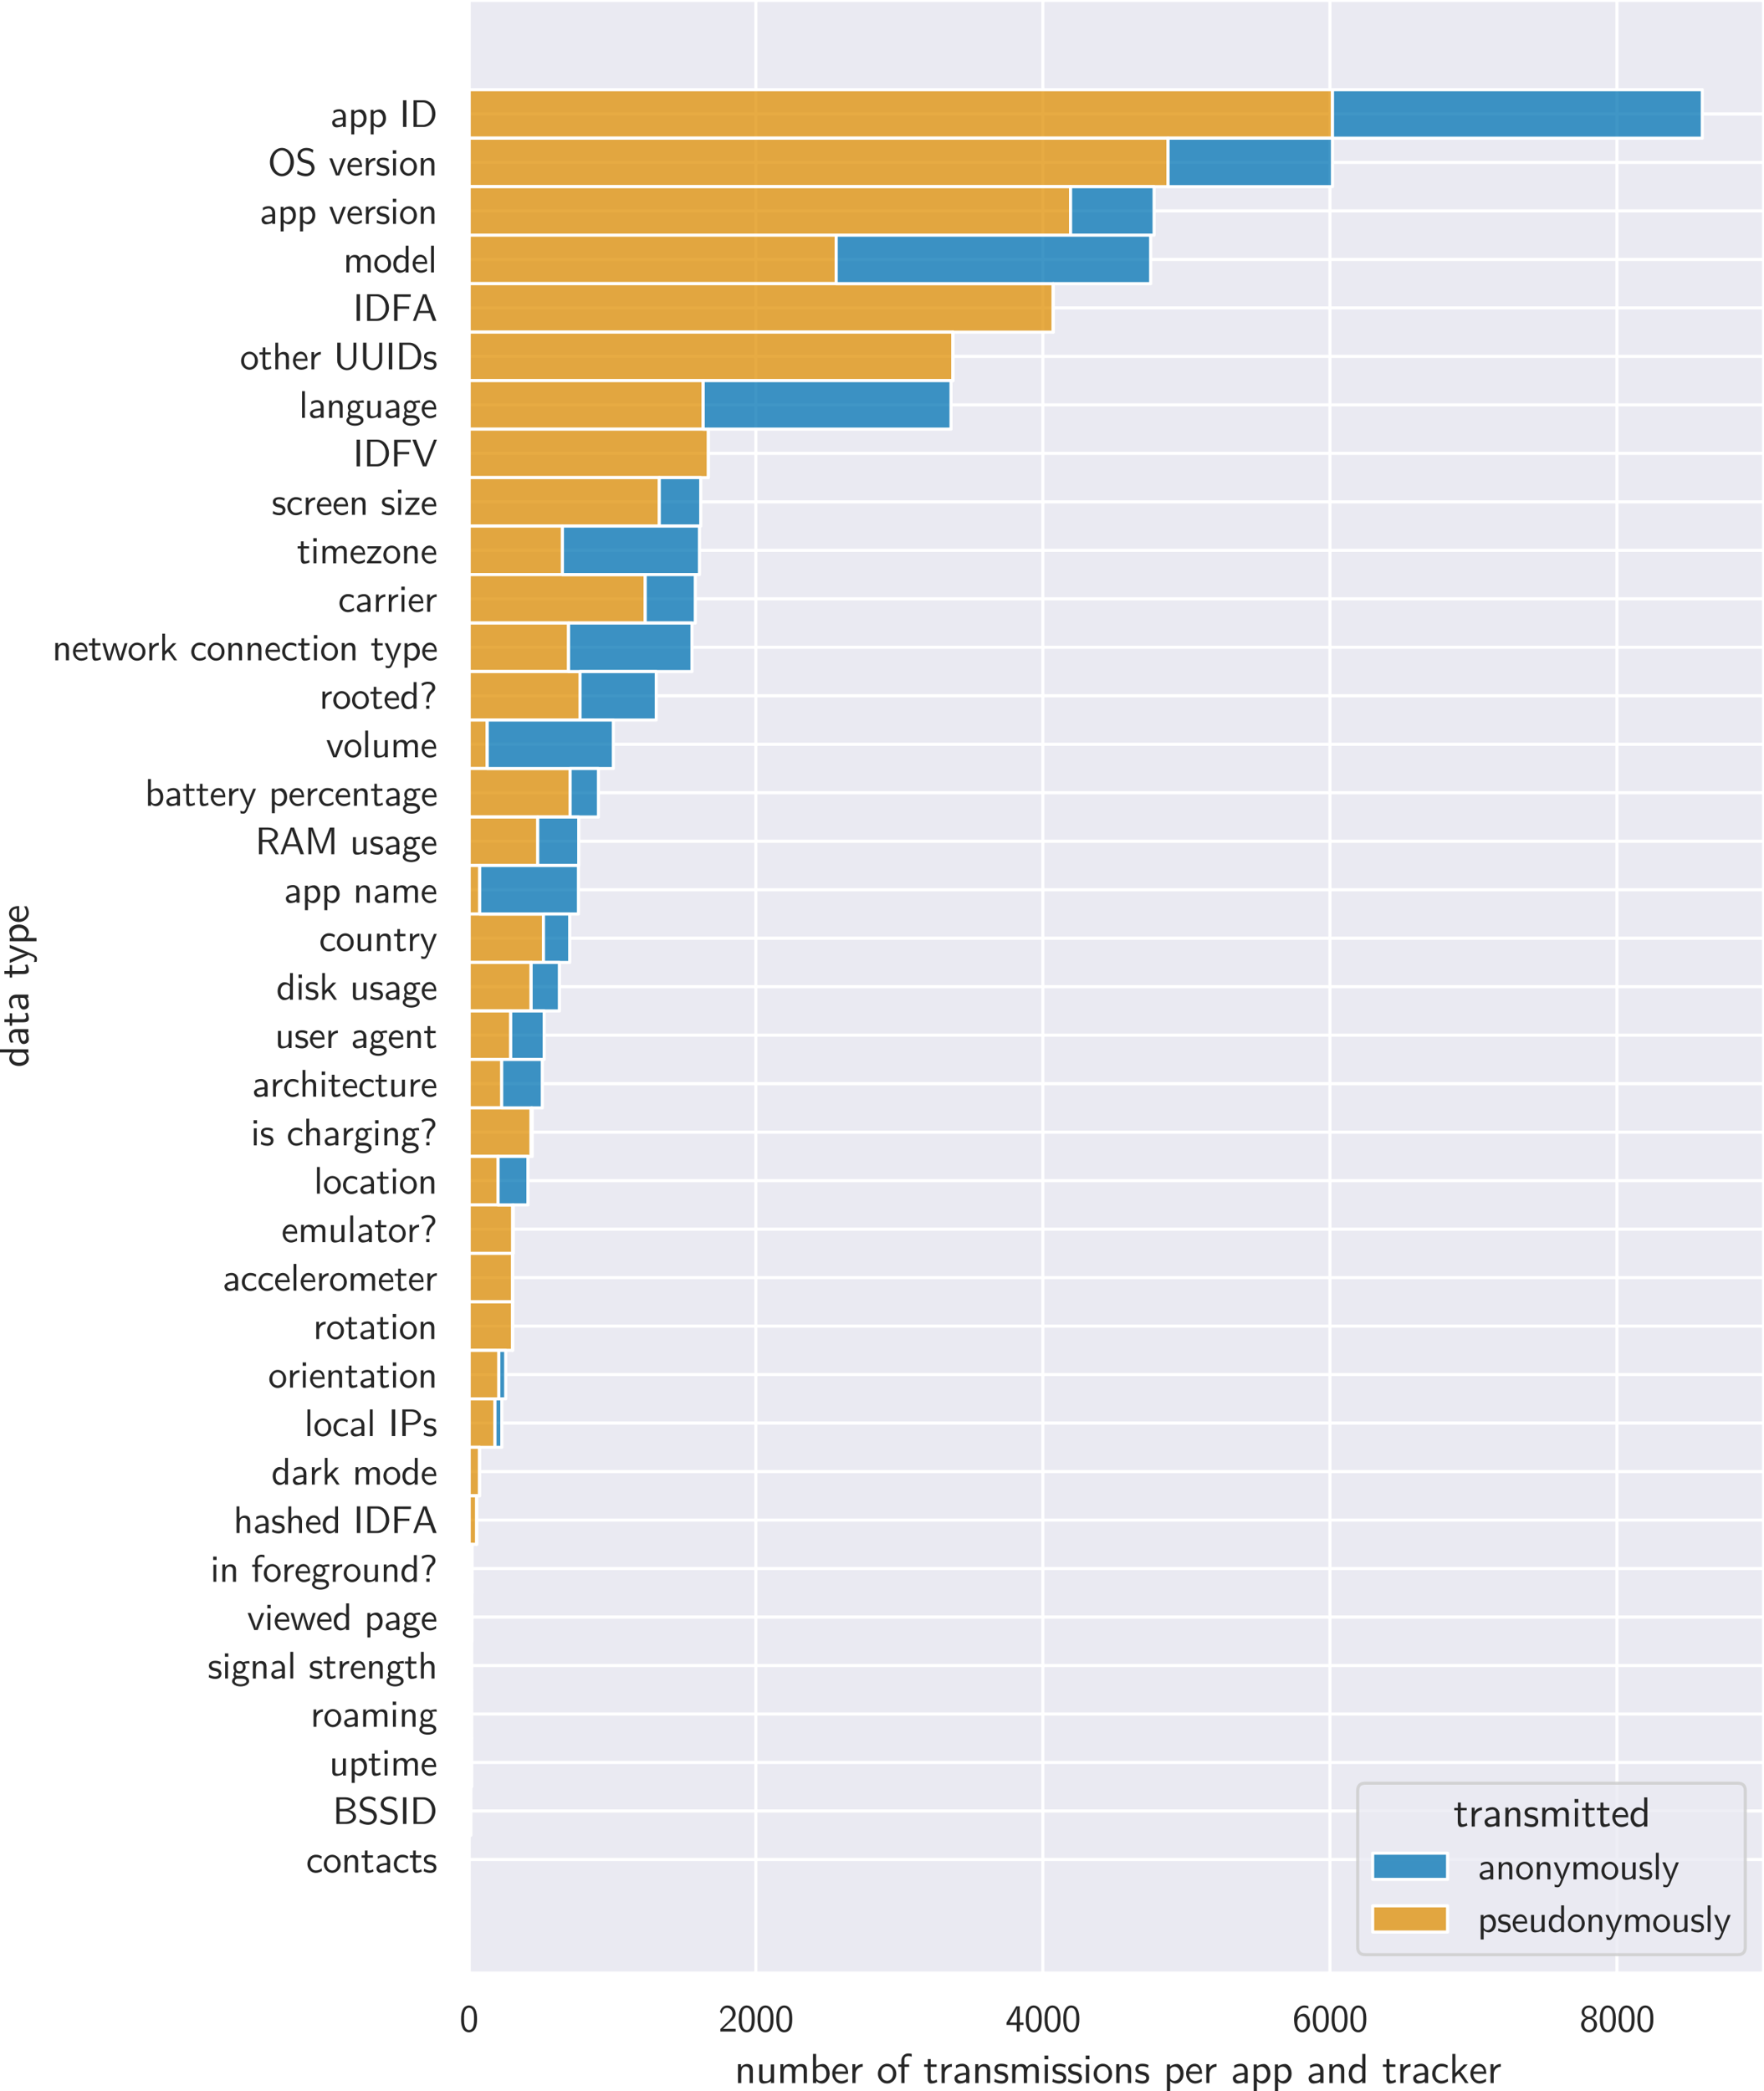 <?xml version="1.0" encoding="utf-8" standalone="no"?>
<!DOCTYPE svg PUBLIC "-//W3C//DTD SVG 1.1//EN"
  "http://www.w3.org/Graphics/SVG/1.1/DTD/svg11.dtd">
<svg xmlns:xlink="http://www.w3.org/1999/xlink" width="455.991pt" height="540.439pt" viewBox="0 0 455.991 540.439" xmlns="http://www.w3.org/2000/svg" version="1.1">
 <defs>
  <style type="text/css">*{stroke-linejoin: round; stroke-linecap: butt}</style>
 </defs>
 <g id="figure_1">
  <g id="patch_1">
   <path d="M 0 540.439 
L 455.991 540.439 
L 455.991 0 
L 0 0 
z
" style="fill: #ffffff"/>
  </g>
  <g id="axes_1">
   <g id="patch_2">
    <path d="M 121.191 510.048 
L 455.991 510.048 
L 455.991 0 
L 121.191 0 
z
" style="fill: #eaeaf2"/>
   </g>
   <g id="matplotlib.axis_1">
    <g id="xtick_1">
     <g id="line2d_1">
      <path d="M 121.191 510.048 
L 121.191 0 
" clip-path="url(#p04dce5a631)" style="fill: none; stroke: #ffffff; stroke-width: 0.8; stroke-linecap: round"/>
     </g>
     <g id="text_1">
      <!-- 0 -->
      <g style="fill: #262626" transform="translate(118.771 525.067)scale(0.097 -0.097)">
       <defs>
        <path id="LMSans10-Regular-30" d="M 2925 2086 
C 2925 2592 2899 3187 2630 3706 
C 2368 4186 1926 4339 1600 4339 
C 1222 4339 774 4166 512 3597 
C 301 3130 269 2598 269 2086 
C 269 1581 294 1114 486 646 
C 742 32 1229 -141 1594 -141 
C 2061 -141 2464 122 2669 563 
C 2861 979 2925 1402 2925 2086 
z
M 2426 2163 
C 2426 1741 2426 1338 2310 934 
C 2144 352 1805 250 1600 250 
C 1267 250 1005 493 877 954 
C 774 1318 768 1664 768 2163 
C 768 2566 768 2950 877 3302 
C 915 3424 1075 3949 1594 3949 
C 2093 3949 2259 3462 2304 3347 
C 2426 2989 2426 2560 2426 2163 
z
" transform="scale(0.016)"/>
       </defs>
       <use xlink:href="#LMSans10-Regular-30"/>
      </g>
     </g>
    </g>
    <g id="xtick_2">
     <g id="line2d_2">
      <path d="M 195.387 510.048 
L 195.387 0 
" clip-path="url(#p04dce5a631)" style="fill: none; stroke: #ffffff; stroke-width: 0.8; stroke-linecap: round"/>
     </g>
     <g id="text_2">
      <!-- 2000 -->
      <g style="fill: #262626" transform="translate(185.707 525.067)scale(0.097 -0.097)">
       <defs>
        <path id="LMSans10-Regular-32" d="M 2874 0 
L 2874 454 
L 1709 454 
C 1632 454 1555 448 1478 448 
L 781 448 
C 986 627 1472 1107 1670 1293 
C 1792 1408 2118 1677 2240 1792 
C 2528 2080 2874 2419 2874 2963 
C 2874 3699 2355 4339 1510 4339 
C 781 4339 422 3840 269 3290 
C 346 3181 378 3142 390 3123 
C 403 3110 467 3027 531 2938 
C 659 3430 838 3930 1421 3930 
C 2022 3930 2349 3450 2349 2950 
C 2349 2406 1984 2042 1606 1658 
L 1114 1203 
L 320 410 
L 320 0 
L 2874 0 
z
" transform="scale(0.016)"/>
       </defs>
       <use xlink:href="#LMSans10-Regular-32"/>
       <use xlink:href="#LMSans10-Regular-30" x="50"/>
       <use xlink:href="#LMSans10-Regular-30" x="100"/>
       <use xlink:href="#LMSans10-Regular-30" x="150"/>
      </g>
     </g>
    </g>
    <g id="xtick_3">
     <g id="line2d_3">
      <path d="M 269.583 510.048 
L 269.583 0 
" clip-path="url(#p04dce5a631)" style="fill: none; stroke: #ffffff; stroke-width: 0.8; stroke-linecap: round"/>
     </g>
     <g id="text_3">
      <!-- 4000 -->
      <g style="fill: #262626" transform="translate(259.903 525.067)scale(0.097 -0.097)">
       <defs>
        <path id="LMSans10-Regular-34" d="M 3014 1094 
L 3014 1485 
L 2381 1485 
L 2381 4198 
L 1798 4198 
L 179 1485 
L 179 1094 
L 1875 1094 
L 1875 0 
L 2381 0 
L 2381 1094 
L 3014 1094 
z
M 1914 1485 
L 678 1485 
C 1011 2035 1907 3552 1914 3917 
L 1914 1485 
z
" transform="scale(0.016)"/>
       </defs>
       <use xlink:href="#LMSans10-Regular-34"/>
       <use xlink:href="#LMSans10-Regular-30" x="50"/>
       <use xlink:href="#LMSans10-Regular-30" x="100"/>
       <use xlink:href="#LMSans10-Regular-30" x="150"/>
      </g>
     </g>
    </g>
    <g id="xtick_4">
     <g id="line2d_4">
      <path d="M 343.779 510.048 
L 343.779 0 
" clip-path="url(#p04dce5a631)" style="fill: none; stroke: #ffffff; stroke-width: 0.8; stroke-linecap: round"/>
     </g>
     <g id="text_4">
      <!-- 6000 -->
      <g style="fill: #262626" transform="translate(334.099 525.067)scale(0.097 -0.097)">
       <defs>
        <path id="LMSans10-Regular-36" d="M 2925 1421 
C 2925 2240 2502 2957 1888 2957 
C 1683 2957 1197 2906 806 2426 
C 890 3456 1395 3968 1984 3968 
C 2227 3968 2432 3923 2656 3834 
L 2656 4211 
C 2330 4339 2067 4339 1978 4339 
C 1075 4339 269 3437 269 2061 
C 269 250 1062 -141 1606 -141 
C 1990 -141 2266 6 2515 294 
C 2803 621 2925 915 2925 1421 
z
M 2400 1421 
C 2400 1203 2400 909 2246 646 
C 2138 467 1971 250 1606 250 
C 928 250 832 1190 813 1402 
C 813 1491 813 1504 819 1581 
C 819 2054 1107 2566 1638 2566 
C 1946 2566 2125 2406 2253 2170 
C 2387 1933 2400 1709 2400 1421 
z
" transform="scale(0.016)"/>
       </defs>
       <use xlink:href="#LMSans10-Regular-36"/>
       <use xlink:href="#LMSans10-Regular-30" x="50"/>
       <use xlink:href="#LMSans10-Regular-30" x="100"/>
       <use xlink:href="#LMSans10-Regular-30" x="150"/>
      </g>
     </g>
    </g>
    <g id="xtick_5">
     <g id="line2d_5">
      <path d="M 417.975 510.048 
L 417.975 0 
" clip-path="url(#p04dce5a631)" style="fill: none; stroke: #ffffff; stroke-width: 0.8; stroke-linecap: round"/>
     </g>
     <g id="text_5">
      <!-- 8000 -->
      <g style="fill: #262626" transform="translate(408.295 525.067)scale(0.097 -0.097)">
       <defs>
        <path id="LMSans10-Regular-38" d="M 2925 1152 
C 2925 1734 2477 2125 2048 2272 
C 2618 2458 2835 2880 2835 3219 
C 2835 3821 2291 4339 1600 4339 
C 883 4339 358 3808 358 3219 
C 358 2880 576 2458 1146 2272 
C 685 2112 269 1709 269 1152 
C 269 454 858 -141 1594 -141 
C 2355 -141 2925 474 2925 1152 
z
M 2387 3219 
C 2387 2758 2061 2464 1600 2464 
C 1107 2464 806 2778 806 3219 
C 806 3661 1120 3968 1594 3968 
C 2099 3968 2387 3635 2387 3219 
z
M 2406 1158 
C 2406 538 2010 250 1600 250 
C 1158 250 787 557 787 1158 
C 787 1830 1248 2074 1594 2074 
C 1965 2074 2406 1818 2406 1158 
z
" transform="scale(0.016)"/>
       </defs>
       <use xlink:href="#LMSans10-Regular-38"/>
       <use xlink:href="#LMSans10-Regular-30" x="50"/>
       <use xlink:href="#LMSans10-Regular-30" x="100"/>
       <use xlink:href="#LMSans10-Regular-30" x="150"/>
      </g>
     </g>
    </g>
    <g id="text_6">
     <!-- number of transmissions per app and tracker -->
     <g style="fill: #262626" transform="translate(189.891 538.39)scale(0.106 -0.106)">
      <defs>
       <path id="LMSans10-Regular-6e" d="M 2784 0 
L 2784 1907 
C 2784 2330 2688 2912 1907 2912 
C 1331 2912 1018 2477 979 2426 
L 979 2880 
L 518 2880 
L 518 0 
L 1018 0 
L 1018 1568 
C 1018 1990 1178 2522 1664 2522 
C 2278 2522 2285 2067 2285 1862 
L 2285 0 
L 2784 0 
z
" transform="scale(0.016)"/>
       <path id="LMSans10-Regular-75" d="M 2784 0 
L 2784 2842 
L 2285 2842 
L 2285 986 
C 2285 506 1926 282 1517 282 
C 1062 282 1018 448 1018 723 
L 1018 2842 
L 518 2842 
L 518 698 
C 518 237 666 -70 1197 -70 
C 1536 -70 1990 32 2304 307 
L 2304 0 
L 2784 0 
z
" transform="scale(0.016)"/>
       <path id="LMSans10-Regular-6d" d="M 4563 0 
L 4563 1907 
C 4563 2336 4461 2912 3686 2912 
C 3302 2912 2970 2733 2733 2387 
C 2566 2874 2118 2912 1914 2912 
C 1453 2912 1152 2650 979 2419 
L 979 2880 
L 518 2880 
L 518 0 
L 1018 0 
L 1018 1568 
C 1018 2003 1190 2522 1664 2522 
C 2259 2522 2291 2106 2291 1862 
L 2291 0 
L 2790 0 
L 2790 1568 
C 2790 2003 2963 2522 3437 2522 
C 4032 2522 4064 2106 4064 1862 
L 4064 0 
L 4563 0 
z
" transform="scale(0.016)"/>
       <path id="LMSans10-Regular-62" d="M 3072 1427 
C 3072 2221 2637 2912 2035 2912 
C 1786 2912 1389 2848 1005 2534 
L 1005 4442 
L 525 4442 
L 525 0 
L 1024 0 
L 1024 294 
C 1178 154 1453 -70 1882 -70 
C 2522 -70 3072 570 3072 1427 
z
M 2573 1427 
C 2573 595 2035 320 1645 320 
C 1395 320 1184 435 1024 730 
L 1024 2144 
C 1126 2298 1357 2522 1709 2522 
C 2086 2522 2573 2246 2573 1427 
z
" transform="scale(0.016)"/>
       <path id="LMSans10-Regular-65" d="M 2650 1402 
C 2650 1619 2643 2099 2394 2483 
C 2131 2880 1741 2950 1510 2950 
C 800 2950 224 2272 224 1446 
C 224 602 838 -70 1606 -70 
C 2010 -70 2374 83 2624 262 
L 2586 678 
C 2182 346 1760 320 1613 320 
C 1101 320 691 774 672 1402 
L 2650 1402 
z
M 2285 1754 
L 704 1754 
C 806 2240 1146 2560 1510 2560 
C 1843 2560 2202 2342 2285 1754 
z
" transform="scale(0.016)"/>
       <path id="LMSans10-Regular-72" d="M 2093 2483 
L 2093 2912 
C 1523 2906 1171 2592 973 2298 
L 973 2880 
L 525 2880 
L 525 0 
L 1005 0 
L 1005 1370 
C 1005 2010 1466 2470 2093 2483 
z
" transform="scale(0.016)"/>
       <path id="LMSans10-Regular-20" transform="scale(0.016)"/>
       <path id="LMSans10-Regular-6f" d="M 3002 1408 
C 3002 2266 2362 2950 1600 2950 
C 813 2950 192 2246 192 1408 
C 192 563 845 -70 1594 -70 
C 2362 -70 3002 576 3002 1408 
z
M 2502 1472 
C 2502 717 2067 339 1594 339 
C 1152 339 691 698 691 1472 
C 691 2246 1178 2560 1594 2560 
C 2042 2560 2502 2227 2502 1472 
z
" transform="scale(0.016)"/>
       <path id="LMSans10-Regular-66" d="M 2221 4013 
L 2221 4442 
C 2144 4461 1946 4512 1709 4512 
C 1107 4512 646 4058 646 3418 
L 646 2842 
L 173 2842 
L 173 2470 
L 646 2470 
L 646 0 
L 1126 0 
L 1126 2470 
L 1830 2470 
L 1830 2842 
L 1107 2842 
L 1107 3603 
C 1107 4077 1536 4122 1702 4122 
C 1830 4122 2003 4109 2221 4013 
z
" transform="scale(0.016)"/>
       <path id="LMSans10-Regular-74" d="M 2125 173 
L 2022 550 
C 1856 416 1651 339 1446 339 
C 1210 339 1120 531 1120 870 
L 1120 2470 
L 2022 2470 
L 2022 2842 
L 1120 2842 
L 1120 3654 
L 678 3654 
L 678 2842 
L 122 2842 
L 122 2470 
L 659 2470 
L 659 762 
C 659 378 749 -70 1190 -70 
C 1638 -70 1965 90 2125 173 
z
" transform="scale(0.016)"/>
       <path id="LMSans10-Regular-61" d="M 2618 0 
L 2618 1850 
C 2618 2502 2150 2950 1562 2950 
C 1146 2950 858 2848 557 2675 
L 595 2253 
C 928 2490 1248 2573 1562 2573 
C 1862 2573 2118 2317 2118 1843 
L 2118 1568 
C 1158 1555 346 1286 346 723 
C 346 448 518 -70 1075 -70 
C 1165 -70 1766 -58 2138 230 
L 2138 0 
L 2618 0 
z
M 2118 845 
C 2118 723 2118 563 1901 442 
C 1715 326 1472 320 1402 320 
C 1094 320 806 467 806 736 
C 806 1184 1843 1229 2118 1242 
L 2118 845 
z
" transform="scale(0.016)"/>
       <path id="LMSans10-Regular-73" d="M 2304 819 
C 2304 1171 2067 1389 2054 1408 
C 1805 1632 1632 1670 1312 1728 
C 960 1798 666 1862 666 2176 
C 666 2573 1126 2573 1210 2573 
C 1414 2573 1754 2547 2118 2330 
L 2195 2746 
C 1862 2899 1600 2950 1274 2950 
C 1114 2950 211 2950 211 2112 
C 211 1798 397 1594 557 1472 
C 755 1331 896 1306 1248 1235 
C 1478 1190 1850 1114 1850 774 
C 1850 333 1344 333 1248 333 
C 730 333 371 570 256 646 
L 179 211 
C 384 109 736 -70 1254 -70 
C 1370 -70 1722 -70 1997 134 
C 2195 288 2304 544 2304 819 
z
" transform="scale(0.016)"/>
       <path id="LMSans10-Regular-69" d="M 998 0 
L 998 2842 
L 518 2842 
L 518 0 
L 998 0 
z
M 1050 3622 
L 1050 4192 
L 480 4192 
L 480 3622 
L 1050 3622 
z
" transform="scale(0.016)"/>
       <path id="LMSans10-Regular-70" d="M 3072 1427 
C 3072 2195 2669 2912 2054 2912 
C 1670 2912 1299 2778 1005 2528 
L 1005 2842 
L 525 2842 
L 525 -1242 
L 1024 -1242 
L 1024 294 
C 1222 109 1504 -70 1888 -70 
C 2509 -70 3072 557 3072 1427 
z
M 2573 1427 
C 2573 768 2118 320 1638 320 
C 1389 320 1216 448 1088 621 
C 1024 717 1024 730 1024 845 
L 1024 2131 
C 1178 2355 1427 2502 1702 2502 
C 2189 2502 2573 2016 2573 1427 
z
" transform="scale(0.016)"/>
       <path id="LMSans10-Regular-64" d="M 2778 0 
L 2778 4442 
L 2298 4442 
L 2298 2560 
C 1958 2842 1600 2912 1363 2912 
C 730 2912 230 2246 230 1421 
C 230 582 723 -70 1331 -70 
C 1542 -70 1920 -13 2278 333 
L 2278 0 
L 2778 0 
z
M 2278 890 
C 2278 800 2272 685 2067 499 
C 1920 371 1760 320 1594 320 
C 1197 320 730 621 730 1414 
C 730 2259 1280 2522 1658 2522 
C 1946 2522 2138 2374 2278 2170 
L 2278 890 
z
" transform="scale(0.016)"/>
       <path id="LMSans10-Regular-63" d="M 2656 256 
L 2618 685 
C 2291 429 1946 339 1619 339 
C 1088 339 730 800 730 1427 
C 730 1926 966 2541 1645 2541 
C 1978 2541 2195 2490 2547 2259 
L 2624 2675 
C 2246 2893 2029 2950 1638 2950 
C 749 2950 230 2176 230 1421 
C 230 627 813 -70 1613 -70 
C 1958 -70 2310 19 2656 256 
z
" transform="scale(0.016)"/>
       <path id="LMSans10-Regular-6b" d="M 3014 0 
L 1798 1741 
L 2874 2842 
L 2298 2842 
L 998 1510 
L 998 4442 
L 538 4442 
L 538 0 
L 979 0 
L 979 902 
L 1491 1434 
L 2490 0 
L 3014 0 
z
" transform="scale(0.016)"/>
      </defs>
      <use xlink:href="#LMSans10-Regular-6e"/>
      <use xlink:href="#LMSans10-Regular-75" x="51.7"/>
      <use xlink:href="#LMSans10-Regular-6d" x="103.4"/>
      <use xlink:href="#LMSans10-Regular-62" x="182.8"/>
      <use xlink:href="#LMSans10-Regular-65" x="234.5"/>
      <use xlink:href="#LMSans10-Regular-72" x="278.9"/>
      <use xlink:href="#LMSans10-Regular-20" x="313.1"/>
      <use xlink:href="#LMSans10-Regular-6f" x="346.4"/>
      <use xlink:href="#LMSans10-Regular-66" x="396.4"/>
      <use xlink:href="#LMSans10-Regular-20" x="427"/>
      <use xlink:href="#LMSans10-Regular-74" x="460.3"/>
      <use xlink:href="#LMSans10-Regular-72" x="496.4"/>
      <use xlink:href="#LMSans10-Regular-61" x="530.6"/>
      <use xlink:href="#LMSans10-Regular-6e" x="578.7"/>
      <use xlink:href="#LMSans10-Regular-73" x="630.4"/>
      <use xlink:href="#LMSans10-Regular-6d" x="668.7"/>
      <use xlink:href="#LMSans10-Regular-69" x="748.1"/>
      <use xlink:href="#LMSans10-Regular-73" x="772"/>
      <use xlink:href="#LMSans10-Regular-73" x="810.3"/>
      <use xlink:href="#LMSans10-Regular-69" x="848.6"/>
      <use xlink:href="#LMSans10-Regular-6f" x="872.5"/>
      <use xlink:href="#LMSans10-Regular-6e" x="922.5"/>
      <use xlink:href="#LMSans10-Regular-73" x="974.2"/>
      <use xlink:href="#LMSans10-Regular-20" x="1012.5"/>
      <use xlink:href="#LMSans10-Regular-70" x="1045.8"/>
      <use xlink:href="#LMSans10-Regular-65" x="1097.5"/>
      <use xlink:href="#LMSans10-Regular-72" x="1141.9"/>
      <use xlink:href="#LMSans10-Regular-20" x="1176.1"/>
      <use xlink:href="#LMSans10-Regular-61" x="1209.4"/>
      <use xlink:href="#LMSans10-Regular-70" x="1257.5"/>
      <use xlink:href="#LMSans10-Regular-70" x="1309.2"/>
      <use xlink:href="#LMSans10-Regular-20" x="1360.9"/>
      <use xlink:href="#LMSans10-Regular-61" x="1394.2"/>
      <use xlink:href="#LMSans10-Regular-6e" x="1442.3"/>
      <use xlink:href="#LMSans10-Regular-64" x="1494"/>
      <use xlink:href="#LMSans10-Regular-20" x="1545.7"/>
      <use xlink:href="#LMSans10-Regular-74" x="1579"/>
      <use xlink:href="#LMSans10-Regular-72" x="1615.1"/>
      <use xlink:href="#LMSans10-Regular-61" x="1649.3"/>
      <use xlink:href="#LMSans10-Regular-63" x="1697.4"/>
      <use xlink:href="#LMSans10-Regular-6b" x="1741.8"/>
      <use xlink:href="#LMSans10-Regular-65" x="1790.7"/>
      <use xlink:href="#LMSans10-Regular-72" x="1835.1"/>
     </g>
    </g>
   </g>
   <g id="matplotlib.axis_2">
    <g id="ytick_1">
     <g id="line2d_6">
      <path d="M 121.191 29.45 
L 455.991 29.45 
" clip-path="url(#p04dce5a631)" style="fill: none; stroke: #ffffff; stroke-width: 0.8; stroke-linecap: round"/>
     </g>
     <g id="text_7">
      <!-- app ID -->
      <g style="fill: #262626" transform="translate(85.323 32.809)scale(0.097 -0.097)">
       <defs>
        <path id="LMSans10-Regular-49" d="M 1171 0 
L 1171 4442 
L 602 4442 
L 602 0 
L 1171 0 
z
" transform="scale(0.016)"/>
        <path id="LMSans10-Regular-44" d="M 4256 2182 
C 4256 3424 3392 4442 2291 4442 
L 614 4442 
L 614 0 
L 2298 0 
C 3386 0 4256 973 4256 2182 
z
M 3706 2182 
C 3706 1094 3040 358 2144 358 
L 1165 358 
L 1165 4083 
L 2144 4083 
C 3040 4083 3706 3309 3706 2182 
z
" transform="scale(0.016)"/>
       </defs>
       <use xlink:href="#LMSans10-Regular-61"/>
       <use xlink:href="#LMSans10-Regular-70" x="48.1"/>
       <use xlink:href="#LMSans10-Regular-70" x="99.8"/>
       <use xlink:href="#LMSans10-Regular-20" x="151.5"/>
       <use xlink:href="#LMSans10-Regular-49" x="184.8"/>
       <use xlink:href="#LMSans10-Regular-44" x="212.6"/>
      </g>
     </g>
    </g>
    <g id="ytick_2">
     <g id="line2d_7">
      <path d="M 121.191 41.982 
L 455.991 41.982 
" clip-path="url(#p04dce5a631)" style="fill: none; stroke: #ffffff; stroke-width: 0.8; stroke-linecap: round"/>
     </g>
     <g id="text_8">
      <!-- OS version -->
      <g style="fill: #262626" transform="translate(69.225 45.341)scale(0.097 -0.097)">
       <defs>
        <path id="LMSans10-Regular-4f" d="M 4346 2208 
C 4346 3552 3418 4582 2355 4582 
C 1267 4582 358 3539 358 2208 
C 358 851 1306 -141 2349 -141 
C 3418 -141 4346 864 4346 2208 
z
M 3776 2304 
C 3776 1056 3085 275 2355 275 
C 1600 275 928 1075 928 2304 
C 928 3475 1632 4173 2349 4173 
C 3091 4173 3776 3450 3776 2304 
z
" transform="scale(0.016)"/>
        <path id="LMSans10-Regular-53" d="M 3194 1210 
C 3194 1626 2995 1933 2854 2086 
C 2554 2406 2342 2464 1754 2611 
C 1382 2701 1280 2726 1088 2893 
C 1043 2931 864 3117 864 3398 
C 864 3776 1210 4160 1798 4160 
C 2336 4160 2643 3949 2880 3750 
L 2976 4262 
C 2624 4474 2272 4582 1805 4582 
C 915 4582 358 3955 358 3322 
C 358 3046 448 2778 704 2509 
C 973 2221 1254 2144 1632 2054 
C 2176 1920 2240 1901 2419 1741 
C 2547 1632 2688 1421 2688 1146 
C 2688 723 2336 301 1754 301 
C 1491 301 915 365 378 819 
L 282 301 
C 845 -51 1357 -141 1760 -141 
C 2605 -141 3194 506 3194 1210 
z
" transform="scale(0.016)"/>
        <path id="LMSans10-Regular-76" d="M 2854 2842 
L 2374 2842 
L 1869 1510 
C 1734 1158 1536 640 1485 339 
L 1478 339 
C 1440 570 1274 1011 1210 1184 
L 589 2842 
L 90 2842 
L 1190 0 
L 1754 0 
L 2854 2842 
z
" transform="scale(0.016)"/>
       </defs>
       <use xlink:href="#LMSans10-Regular-4f"/>
       <use xlink:href="#LMSans10-Regular-53" x="73.6"/>
       <use xlink:href="#LMSans10-Regular-20" x="129.2"/>
       <use xlink:href="#LMSans10-Regular-76" x="162.5"/>
       <use xlink:href="#LMSans10-Regular-65" x="208.6"/>
       <use xlink:href="#LMSans10-Regular-72" x="253"/>
       <use xlink:href="#LMSans10-Regular-73" x="287.2"/>
       <use xlink:href="#LMSans10-Regular-69" x="325.5"/>
       <use xlink:href="#LMSans10-Regular-6f" x="349.4"/>
       <use xlink:href="#LMSans10-Regular-6e" x="399.4"/>
      </g>
     </g>
    </g>
    <g id="ytick_3">
     <g id="line2d_8">
      <path d="M 121.191 54.514 
L 455.991 54.514 
" clip-path="url(#p04dce5a631)" style="fill: none; stroke: #ffffff; stroke-width: 0.8; stroke-linecap: round"/>
     </g>
     <g id="text_9">
      <!-- app version -->
      <g style="fill: #262626" transform="translate(67.065 57.873)scale(0.097 -0.097)">
       <use xlink:href="#LMSans10-Regular-61"/>
       <use xlink:href="#LMSans10-Regular-70" x="48.1"/>
       <use xlink:href="#LMSans10-Regular-70" x="99.8"/>
       <use xlink:href="#LMSans10-Regular-20" x="151.5"/>
       <use xlink:href="#LMSans10-Regular-76" x="184.8"/>
       <use xlink:href="#LMSans10-Regular-65" x="230.9"/>
       <use xlink:href="#LMSans10-Regular-72" x="275.3"/>
       <use xlink:href="#LMSans10-Regular-73" x="309.5"/>
       <use xlink:href="#LMSans10-Regular-69" x="347.8"/>
       <use xlink:href="#LMSans10-Regular-6f" x="371.7"/>
       <use xlink:href="#LMSans10-Regular-6e" x="421.7"/>
      </g>
     </g>
    </g>
    <g id="ytick_4">
     <g id="line2d_9">
      <path d="M 121.191 67.046 
L 455.991 67.046 
" clip-path="url(#p04dce5a631)" style="fill: none; stroke: #ffffff; stroke-width: 0.8; stroke-linecap: round"/>
     </g>
     <g id="text_10">
      <!-- model -->
      <g style="fill: #262626" transform="translate(88.747 70.405)scale(0.097 -0.097)">
       <defs>
        <path id="LMSans10-Regular-6c" d="M 998 0 
L 998 4442 
L 518 4442 
L 518 0 
L 998 0 
z
" transform="scale(0.016)"/>
       </defs>
       <use xlink:href="#LMSans10-Regular-6d"/>
       <use xlink:href="#LMSans10-Regular-6f" x="79.4"/>
       <use xlink:href="#LMSans10-Regular-64" x="129.4"/>
       <use xlink:href="#LMSans10-Regular-65" x="181.1"/>
       <use xlink:href="#LMSans10-Regular-6c" x="225.5"/>
      </g>
     </g>
    </g>
    <g id="ytick_5">
     <g id="line2d_10">
      <path d="M 121.191 79.578 
L 455.991 79.578 
" clip-path="url(#p04dce5a631)" style="fill: none; stroke: #ffffff; stroke-width: 0.8; stroke-linecap: round"/>
     </g>
     <g id="text_11">
      <!-- IDFA -->
      <g style="fill: #262626" transform="translate(91.246 82.937)scale(0.097 -0.097)">
       <defs>
        <path id="LMSans10-Regular-46" d="M 3366 4006 
L 3366 4422 
L 602 4422 
L 602 0 
L 1171 0 
L 1171 2016 
L 3104 2016 
L 3104 2406 
L 1171 2406 
L 1171 4013 
L 2010 4013 
C 2086 4013 2163 4006 2240 4006 
L 3366 4006 
z
" transform="scale(0.016)"/>
        <path id="LMSans10-Regular-41" d="M 4083 0 
L 2413 4442 
L 1850 4442 
L 179 0 
L 653 0 
L 1146 1306 
L 3008 1306 
L 3494 0 
L 4083 0 
z
M 2867 1664 
L 1280 1664 
C 1606 2579 1370 1907 1696 2822 
C 1830 3200 2029 3744 2074 3981 
L 2080 3981 
C 2093 3891 2138 3731 2285 3309 
L 2867 1664 
z
" transform="scale(0.016)"/>
       </defs>
       <use xlink:href="#LMSans10-Regular-49"/>
       <use xlink:href="#LMSans10-Regular-44" x="27.8"/>
       <use xlink:href="#LMSans10-Regular-46" x="100"/>
       <use xlink:href="#LMSans10-Regular-41" x="156.9"/>
      </g>
     </g>
    </g>
    <g id="ytick_6">
     <g id="line2d_11">
      <path d="M 121.191 92.109 
L 455.991 92.109 
" clip-path="url(#p04dce5a631)" style="fill: none; stroke: #ffffff; stroke-width: 0.8; stroke-linecap: round"/>
     </g>
     <g id="text_12">
      <!-- other UUIDs -->
      <g style="fill: #262626" transform="translate(62.014 95.469)scale(0.097 -0.097)">
       <defs>
        <path id="LMSans10-Regular-68" d="M 2784 0 
L 2784 1907 
C 2784 2330 2688 2912 1907 2912 
C 1510 2912 1203 2714 998 2451 
L 998 4442 
L 518 4442 
L 518 0 
L 1018 0 
L 1018 1568 
C 1018 1990 1178 2522 1664 2522 
C 2278 2522 2285 2067 2285 1862 
L 2285 0 
L 2784 0 
z
" transform="scale(0.016)"/>
        <path id="LMSans10-Regular-55" d="M 3795 1491 
L 3795 4442 
L 3296 4442 
L 3296 1485 
C 3296 640 2758 218 2221 218 
C 1696 218 1171 621 1171 1485 
L 1171 4442 
L 602 4442 
L 602 1491 
C 602 557 1350 -141 2214 -141 
C 3072 -141 3795 563 3795 1491 
z
" transform="scale(0.016)"/>
       </defs>
       <use xlink:href="#LMSans10-Regular-6f"/>
       <use xlink:href="#LMSans10-Regular-74" x="50"/>
       <use xlink:href="#LMSans10-Regular-68" x="86.1"/>
       <use xlink:href="#LMSans10-Regular-65" x="137.8"/>
       <use xlink:href="#LMSans10-Regular-72" x="182.2"/>
       <use xlink:href="#LMSans10-Regular-20" x="216.4"/>
       <use xlink:href="#LMSans10-Regular-55" x="249.7"/>
       <use xlink:href="#LMSans10-Regular-55" x="318.5"/>
       <use xlink:href="#LMSans10-Regular-49" x="387.3"/>
       <use xlink:href="#LMSans10-Regular-44" x="415.1"/>
       <use xlink:href="#LMSans10-Regular-73" x="487.3"/>
      </g>
     </g>
    </g>
    <g id="ytick_7">
     <g id="line2d_12">
      <path d="M 121.191 104.641 
L 455.991 104.641 
" clip-path="url(#p04dce5a631)" style="fill: none; stroke: #ffffff; stroke-width: 0.8; stroke-linecap: round"/>
     </g>
     <g id="text_13">
      <!-- language -->
      <g style="fill: #262626" transform="translate(77.278 108.001)scale(0.097 -0.097)">
       <defs>
        <path id="LMSans10-Regular-67" d="M 3104 2509 
L 3034 2912 
C 2586 2912 2214 2790 2022 2707 
C 1888 2816 1670 2912 1414 2912 
C 864 2912 397 2451 397 1869 
C 397 1632 480 1402 608 1235 
C 422 973 422 723 422 691 
C 422 525 480 339 589 205 
C 256 6 179 -288 179 -454 
C 179 -934 813 -1318 1594 -1318 
C 2381 -1318 3014 -941 3014 -448 
C 3014 442 1946 442 1696 442 
L 1133 442 
C 1050 442 762 442 762 781 
C 762 851 787 954 832 1011 
C 966 915 1178 826 1414 826 
C 1990 826 2438 1299 2438 1869 
C 2438 2176 2298 2413 2227 2509 
L 2253 2502 
C 2394 2502 2573 2528 2726 2528 
C 2842 2528 3104 2509 3104 2509 
z
M 1990 1869 
C 1990 1370 1690 1190 1414 1190 
C 1178 1190 845 1338 845 1869 
C 845 2400 1178 2547 1414 2547 
C 1690 2547 1990 2368 1990 1869 
z
M 2566 -461 
C 2566 -742 2125 -954 1600 -954 
C 1082 -954 627 -755 627 -454 
C 627 -435 627 -19 1126 -19 
L 1702 -19 
C 1843 -19 2566 -19 2566 -461 
z
" transform="scale(0.016)"/>
       </defs>
       <use xlink:href="#LMSans10-Regular-6c"/>
       <use xlink:href="#LMSans10-Regular-61" x="23.9"/>
       <use xlink:href="#LMSans10-Regular-6e" x="72"/>
       <use xlink:href="#LMSans10-Regular-67" x="123.7"/>
       <use xlink:href="#LMSans10-Regular-75" x="173.7"/>
       <use xlink:href="#LMSans10-Regular-61" x="225.4"/>
       <use xlink:href="#LMSans10-Regular-67" x="273.5"/>
       <use xlink:href="#LMSans10-Regular-65" x="323.5"/>
      </g>
     </g>
    </g>
    <g id="ytick_8">
     <g id="line2d_13">
      <path d="M 121.191 117.173 
L 455.991 117.173 
" clip-path="url(#p04dce5a631)" style="fill: none; stroke: #ffffff; stroke-width: 0.8; stroke-linecap: round"/>
     </g>
     <g id="text_14">
      <!-- IDFV -->
      <g style="fill: #262626" transform="translate(91.246 120.532)scale(0.097 -0.097)">
       <defs>
        <path id="LMSans10-Regular-56" d="M 4173 4442 
L 3674 4442 
L 2822 2253 
C 2720 1990 2240 755 2182 461 
L 2176 461 
C 2125 717 1850 1421 1792 1574 
L 685 4442 
L 90 4442 
L 1837 0 
L 2426 0 
L 4173 4442 
z
" transform="scale(0.016)"/>
       </defs>
       <use xlink:href="#LMSans10-Regular-49"/>
       <use xlink:href="#LMSans10-Regular-44" x="27.8"/>
       <use xlink:href="#LMSans10-Regular-46" x="100"/>
       <use xlink:href="#LMSans10-Regular-56" x="156.9"/>
      </g>
     </g>
    </g>
    <g id="ytick_9">
     <g id="line2d_14">
      <path d="M 121.191 129.705 
L 455.991 129.705 
" clip-path="url(#p04dce5a631)" style="fill: none; stroke: #ffffff; stroke-width: 0.8; stroke-linecap: round"/>
     </g>
     <g id="text_15">
      <!-- screen size -->
      <g style="fill: #262626" transform="translate(70.219 133.064)scale(0.097 -0.097)">
       <defs>
        <path id="LMSans10-Regular-7a" d="M 2573 0 
L 2573 397 
L 1632 397 
C 1555 397 1478 390 1402 390 
L 858 390 
L 2560 2592 
L 2560 2842 
L 269 2842 
L 269 2464 
L 1158 2464 
C 1235 2464 1312 2470 1389 2470 
L 1888 2470 
L 179 262 
L 179 0 
L 2573 0 
z
" transform="scale(0.016)"/>
       </defs>
       <use xlink:href="#LMSans10-Regular-73"/>
       <use xlink:href="#LMSans10-Regular-63" x="38.3"/>
       <use xlink:href="#LMSans10-Regular-72" x="82.7"/>
       <use xlink:href="#LMSans10-Regular-65" x="116.9"/>
       <use xlink:href="#LMSans10-Regular-65" x="161.3"/>
       <use xlink:href="#LMSans10-Regular-6e" x="205.7"/>
       <use xlink:href="#LMSans10-Regular-20" x="257.4"/>
       <use xlink:href="#LMSans10-Regular-73" x="290.7"/>
       <use xlink:href="#LMSans10-Regular-69" x="329"/>
       <use xlink:href="#LMSans10-Regular-7a" x="352.9"/>
       <use xlink:href="#LMSans10-Regular-65" x="396.4"/>
      </g>
     </g>
    </g>
    <g id="ytick_10">
     <g id="line2d_15">
      <path d="M 121.191 142.237 
L 455.991 142.237 
" clip-path="url(#p04dce5a631)" style="fill: none; stroke: #ffffff; stroke-width: 0.8; stroke-linecap: round"/>
     </g>
     <g id="text_16">
      <!-- timezone -->
      <g style="fill: #262626" transform="translate(76.744 145.596)scale(0.097 -0.097)">
       <use xlink:href="#LMSans10-Regular-74"/>
       <use xlink:href="#LMSans10-Regular-69" x="36.1"/>
       <use xlink:href="#LMSans10-Regular-6d" x="60"/>
       <use xlink:href="#LMSans10-Regular-65" x="139.4"/>
       <use xlink:href="#LMSans10-Regular-7a" x="183.8"/>
       <use xlink:href="#LMSans10-Regular-6f" x="227.3"/>
       <use xlink:href="#LMSans10-Regular-6e" x="277.3"/>
       <use xlink:href="#LMSans10-Regular-65" x="329"/>
      </g>
     </g>
    </g>
    <g id="ytick_11">
     <g id="line2d_16">
      <path d="M 121.191 154.769 
L 455.991 154.769 
" clip-path="url(#p04dce5a631)" style="fill: none; stroke: #ffffff; stroke-width: 0.8; stroke-linecap: round"/>
     </g>
     <g id="text_17">
      <!-- carrier -->
      <g style="fill: #262626" transform="translate(87.392 158.128)scale(0.097 -0.097)">
       <use xlink:href="#LMSans10-Regular-63"/>
       <use xlink:href="#LMSans10-Regular-61" x="44.4"/>
       <use xlink:href="#LMSans10-Regular-72" x="92.5"/>
       <use xlink:href="#LMSans10-Regular-72" x="126.7"/>
       <use xlink:href="#LMSans10-Regular-69" x="160.9"/>
       <use xlink:href="#LMSans10-Regular-65" x="184.8"/>
       <use xlink:href="#LMSans10-Regular-72" x="229.2"/>
      </g>
     </g>
    </g>
    <g id="ytick_12">
     <g id="line2d_17">
      <path d="M 121.191 167.301 
L 455.991 167.301 
" clip-path="url(#p04dce5a631)" style="fill: none; stroke: #ffffff; stroke-width: 0.8; stroke-linecap: round"/>
     </g>
     <g id="text_18">
      <!-- network connection type -->
      <g style="fill: #262626" transform="translate(13.494 170.66)scale(0.097 -0.097)">
       <defs>
        <path id="LMSans10-Regular-77" d="M 4275 2842 
L 3808 2842 
L 3398 1485 
C 3328 1254 3136 621 3104 346 
L 3098 346 
C 3072 544 2912 1114 2803 1478 
L 2387 2842 
L 1939 2842 
L 1574 1638 
C 1504 1414 1286 678 1261 352 
L 1254 352 
C 1222 659 1011 1382 909 1734 
L 576 2842 
L 90 2842 
L 966 0 
L 1472 0 
L 1869 1318 
C 1958 1613 2138 2246 2157 2483 
L 2163 2483 
C 2176 2304 2285 1862 2368 1587 
L 2835 0 
L 3398 0 
L 4275 2842 
z
" transform="scale(0.016)"/>
        <path id="LMSans10-Regular-79" d="M 2854 2842 
L 2374 2842 
C 1542 806 1530 512 1523 365 
L 1517 365 
C 1478 794 966 1984 941 2042 
L 595 2842 
L 90 2842 
L 1331 0 
L 1101 -576 
C 934 -947 826 -947 736 -947 
C 634 -947 429 -922 237 -845 
L 275 -1261 
C 416 -1293 595 -1312 736 -1312 
C 960 -1312 1197 -1235 1459 -582 
L 2854 2842 
z
" transform="scale(0.016)"/>
       </defs>
       <use xlink:href="#LMSans10-Regular-6e"/>
       <use xlink:href="#LMSans10-Regular-65" x="51.7"/>
       <use xlink:href="#LMSans10-Regular-74" x="96.1"/>
       <use xlink:href="#LMSans10-Regular-77" x="132.2"/>
       <use xlink:href="#LMSans10-Regular-6f" x="200.5"/>
       <use xlink:href="#LMSans10-Regular-72" x="250.5"/>
       <use xlink:href="#LMSans10-Regular-6b" x="284.7"/>
       <use xlink:href="#LMSans10-Regular-20" x="333.6"/>
       <use xlink:href="#LMSans10-Regular-63" x="366.9"/>
       <use xlink:href="#LMSans10-Regular-6f" x="411.3"/>
       <use xlink:href="#LMSans10-Regular-6e" x="461.3"/>
       <use xlink:href="#LMSans10-Regular-6e" x="513"/>
       <use xlink:href="#LMSans10-Regular-65" x="564.7"/>
       <use xlink:href="#LMSans10-Regular-63" x="609.1"/>
       <use xlink:href="#LMSans10-Regular-74" x="653.5"/>
       <use xlink:href="#LMSans10-Regular-69" x="689.6"/>
       <use xlink:href="#LMSans10-Regular-6f" x="713.5"/>
       <use xlink:href="#LMSans10-Regular-6e" x="763.5"/>
       <use xlink:href="#LMSans10-Regular-20" x="815.2"/>
       <use xlink:href="#LMSans10-Regular-74" x="848.5"/>
       <use xlink:href="#LMSans10-Regular-79" x="884.6"/>
       <use xlink:href="#LMSans10-Regular-70" x="930.7"/>
       <use xlink:href="#LMSans10-Regular-65" x="982.4"/>
      </g>
     </g>
    </g>
    <g id="ytick_13">
     <g id="line2d_18">
      <path d="M 121.191 179.833 
L 455.991 179.833 
" clip-path="url(#p04dce5a631)" style="fill: none; stroke: #ffffff; stroke-width: 0.8; stroke-linecap: round"/>
     </g>
     <g id="text_19">
      <!-- rooted? -->
      <g style="fill: #262626" transform="translate(82.534 183.192)scale(0.097 -0.097)">
       <defs>
        <path id="LMSans10-Regular-3f" d="M 2656 3520 
C 2656 3955 2400 4512 1434 4512 
C 1043 4512 698 4403 358 4173 
L 506 3770 
C 659 3910 973 4122 1434 4122 
C 1734 4122 2157 4070 2157 3526 
C 2157 3238 2016 3117 1933 3040 
C 1203 2419 1203 1600 1203 1325 
L 1203 1120 
L 1632 1120 
L 1632 1466 
C 1632 1907 1850 2381 2291 2752 
C 2413 2854 2656 3059 2656 3520 
z
M 1683 0 
L 1683 531 
L 1152 531 
L 1152 0 
L 1683 0 
z
" transform="scale(0.016)"/>
       </defs>
       <use xlink:href="#LMSans10-Regular-72"/>
       <use xlink:href="#LMSans10-Regular-6f" x="34.2"/>
       <use xlink:href="#LMSans10-Regular-6f" x="84.2"/>
       <use xlink:href="#LMSans10-Regular-74" x="134.2"/>
       <use xlink:href="#LMSans10-Regular-65" x="170.3"/>
       <use xlink:href="#LMSans10-Regular-64" x="214.7"/>
       <use xlink:href="#LMSans10-Regular-3f" x="266.4"/>
      </g>
     </g>
    </g>
    <g id="ytick_14">
     <g id="line2d_19">
      <path d="M 121.191 192.365 
L 455.991 192.365 
" clip-path="url(#p04dce5a631)" style="fill: none; stroke: #ffffff; stroke-width: 0.8; stroke-linecap: round"/>
     </g>
     <g id="text_20">
      <!-- volume -->
      <g style="fill: #262626" transform="translate(84.285 195.724)scale(0.097 -0.097)">
       <use xlink:href="#LMSans10-Regular-76"/>
       <use xlink:href="#LMSans10-Regular-6f" x="46.1"/>
       <use xlink:href="#LMSans10-Regular-6c" x="96.1"/>
       <use xlink:href="#LMSans10-Regular-75" x="120"/>
       <use xlink:href="#LMSans10-Regular-6d" x="171.7"/>
       <use xlink:href="#LMSans10-Regular-65" x="251.1"/>
      </g>
     </g>
    </g>
    <g id="ytick_15">
     <g id="line2d_20">
      <path d="M 121.191 204.896 
L 455.991 204.896 
" clip-path="url(#p04dce5a631)" style="fill: none; stroke: #ffffff; stroke-width: 0.8; stroke-linecap: round"/>
     </g>
     <g id="text_21">
      <!-- battery percentage -->
      <g style="fill: #262626" transform="translate(37.445 208.256)scale(0.097 -0.097)">
       <use xlink:href="#LMSans10-Regular-62"/>
       <use xlink:href="#LMSans10-Regular-61" x="51.7"/>
       <use xlink:href="#LMSans10-Regular-74" x="99.8"/>
       <use xlink:href="#LMSans10-Regular-74" x="135.9"/>
       <use xlink:href="#LMSans10-Regular-65" x="172"/>
       <use xlink:href="#LMSans10-Regular-72" x="216.4"/>
       <use xlink:href="#LMSans10-Regular-79" x="250.6"/>
       <use xlink:href="#LMSans10-Regular-20" x="296.7"/>
       <use xlink:href="#LMSans10-Regular-70" x="330"/>
       <use xlink:href="#LMSans10-Regular-65" x="381.7"/>
       <use xlink:href="#LMSans10-Regular-72" x="426.1"/>
       <use xlink:href="#LMSans10-Regular-63" x="460.3"/>
       <use xlink:href="#LMSans10-Regular-65" x="504.7"/>
       <use xlink:href="#LMSans10-Regular-6e" x="549.1"/>
       <use xlink:href="#LMSans10-Regular-74" x="600.8"/>
       <use xlink:href="#LMSans10-Regular-61" x="636.9"/>
       <use xlink:href="#LMSans10-Regular-67" x="685"/>
       <use xlink:href="#LMSans10-Regular-65" x="735"/>
      </g>
     </g>
    </g>
    <g id="ytick_16">
     <g id="line2d_21">
      <path d="M 121.191 217.428 
L 455.991 217.428 
" clip-path="url(#p04dce5a631)" style="fill: none; stroke: #ffffff; stroke-width: 0.8; stroke-linecap: round"/>
     </g>
     <g id="text_22">
      <!-- RAM usage -->
      <g style="fill: #262626" transform="translate(65.982 220.788)scale(0.097 -0.097)">
       <defs>
        <path id="LMSans10-Regular-52" d="M 3949 0 
L 2682 2086 
C 3341 2278 3770 2733 3770 3251 
C 3770 3885 3072 4442 2157 4442 
L 614 4442 
L 614 0 
L 1165 0 
L 1165 2029 
L 2176 2029 
L 3379 0 
L 3949 0 
z
M 3251 3251 
C 3251 2797 2842 2419 2086 2419 
L 1165 2419 
L 1165 4083 
L 2086 4083 
C 2829 4083 3251 3706 3251 3251 
z
" transform="scale(0.016)"/>
        <path id="LMSans10-Regular-4d" d="M 4954 0 
L 4954 4442 
L 4224 4442 
L 3392 2272 
C 3168 1690 2867 896 2797 595 
L 2790 595 
C 2758 730 2682 966 2586 1235 
L 1581 3885 
L 1363 4442 
L 640 4442 
L 640 0 
L 1139 0 
L 1139 3968 
L 1146 3968 
C 1184 3763 1440 3066 1606 2630 
L 2554 141 
L 3021 141 
L 3872 2368 
L 4179 3181 
C 4243 3366 4416 3827 4448 3974 
L 4454 3968 
L 4454 0 
L 4954 0 
z
" transform="scale(0.016)"/>
       </defs>
       <use xlink:href="#LMSans10-Regular-52"/>
       <use xlink:href="#LMSans10-Regular-41" x="64.6"/>
       <use xlink:href="#LMSans10-Regular-4d" x="131.3"/>
       <use xlink:href="#LMSans10-Regular-20" x="218.8"/>
       <use xlink:href="#LMSans10-Regular-75" x="252.1"/>
       <use xlink:href="#LMSans10-Regular-73" x="303.8"/>
       <use xlink:href="#LMSans10-Regular-61" x="342.1"/>
       <use xlink:href="#LMSans10-Regular-67" x="390.2"/>
       <use xlink:href="#LMSans10-Regular-65" x="440.2"/>
      </g>
     </g>
    </g>
    <g id="ytick_17">
     <g id="line2d_22">
      <path d="M 121.191 229.96 
L 455.991 229.96 
" clip-path="url(#p04dce5a631)" style="fill: none; stroke: #ffffff; stroke-width: 0.8; stroke-linecap: round"/>
     </g>
     <g id="text_23">
      <!-- app name -->
      <g style="fill: #262626" transform="translate(73.357 233.319)scale(0.097 -0.097)">
       <use xlink:href="#LMSans10-Regular-61"/>
       <use xlink:href="#LMSans10-Regular-70" x="48.1"/>
       <use xlink:href="#LMSans10-Regular-70" x="99.8"/>
       <use xlink:href="#LMSans10-Regular-20" x="151.5"/>
       <use xlink:href="#LMSans10-Regular-6e" x="184.8"/>
       <use xlink:href="#LMSans10-Regular-61" x="236.5"/>
       <use xlink:href="#LMSans10-Regular-6d" x="284.6"/>
       <use xlink:href="#LMSans10-Regular-65" x="364"/>
      </g>
     </g>
    </g>
    <g id="ytick_18">
     <g id="line2d_23">
      <path d="M 121.191 242.492 
L 455.991 242.492 
" clip-path="url(#p04dce5a631)" style="fill: none; stroke: #ffffff; stroke-width: 0.8; stroke-linecap: round"/>
     </g>
     <g id="text_24">
      <!-- country -->
      <g style="fill: #262626" transform="translate(82.476 245.798)scale(0.097 -0.097)">
       <use xlink:href="#LMSans10-Regular-63"/>
       <use xlink:href="#LMSans10-Regular-6f" x="44.4"/>
       <use xlink:href="#LMSans10-Regular-75" x="94.4"/>
       <use xlink:href="#LMSans10-Regular-6e" x="146.1"/>
       <use xlink:href="#LMSans10-Regular-74" x="197.8"/>
       <use xlink:href="#LMSans10-Regular-72" x="233.9"/>
       <use xlink:href="#LMSans10-Regular-79" x="268.1"/>
      </g>
     </g>
    </g>
    <g id="ytick_19">
     <g id="line2d_24">
      <path d="M 121.191 255.024 
L 455.991 255.024 
" clip-path="url(#p04dce5a631)" style="fill: none; stroke: #ffffff; stroke-width: 0.8; stroke-linecap: round"/>
     </g>
     <g id="text_25">
      <!-- disk usage -->
      <g style="fill: #262626" transform="translate(71.402 258.383)scale(0.097 -0.097)">
       <use xlink:href="#LMSans10-Regular-64"/>
       <use xlink:href="#LMSans10-Regular-69" x="51.7"/>
       <use xlink:href="#LMSans10-Regular-73" x="75.6"/>
       <use xlink:href="#LMSans10-Regular-6b" x="113.9"/>
       <use xlink:href="#LMSans10-Regular-20" x="162.8"/>
       <use xlink:href="#LMSans10-Regular-75" x="196.1"/>
       <use xlink:href="#LMSans10-Regular-73" x="247.8"/>
       <use xlink:href="#LMSans10-Regular-61" x="286.1"/>
       <use xlink:href="#LMSans10-Regular-67" x="334.2"/>
       <use xlink:href="#LMSans10-Regular-65" x="384.2"/>
      </g>
     </g>
    </g>
    <g id="ytick_20">
     <g id="line2d_25">
      <path d="M 121.191 267.556 
L 455.991 267.556 
" clip-path="url(#p04dce5a631)" style="fill: none; stroke: #ffffff; stroke-width: 0.8; stroke-linecap: round"/>
     </g>
     <g id="text_26">
      <!-- user agent -->
      <g style="fill: #262626" transform="translate(71.054 270.858)scale(0.097 -0.097)">
       <use xlink:href="#LMSans10-Regular-75"/>
       <use xlink:href="#LMSans10-Regular-73" x="51.7"/>
       <use xlink:href="#LMSans10-Regular-65" x="90"/>
       <use xlink:href="#LMSans10-Regular-72" x="134.4"/>
       <use xlink:href="#LMSans10-Regular-20" x="168.6"/>
       <use xlink:href="#LMSans10-Regular-61" x="201.9"/>
       <use xlink:href="#LMSans10-Regular-67" x="250"/>
       <use xlink:href="#LMSans10-Regular-65" x="300"/>
       <use xlink:href="#LMSans10-Regular-6e" x="344.4"/>
       <use xlink:href="#LMSans10-Regular-74" x="396.1"/>
      </g>
     </g>
    </g>
    <g id="ytick_21">
     <g id="line2d_26">
      <path d="M 121.191 280.088 
L 455.991 280.088 
" clip-path="url(#p04dce5a631)" style="fill: none; stroke: #ffffff; stroke-width: 0.8; stroke-linecap: round"/>
     </g>
     <g id="text_27">
      <!-- architecture -->
      <g style="fill: #262626" transform="translate(65.108 283.447)scale(0.097 -0.097)">
       <use xlink:href="#LMSans10-Regular-61"/>
       <use xlink:href="#LMSans10-Regular-72" x="48.1"/>
       <use xlink:href="#LMSans10-Regular-63" x="82.3"/>
       <use xlink:href="#LMSans10-Regular-68" x="126.7"/>
       <use xlink:href="#LMSans10-Regular-69" x="178.4"/>
       <use xlink:href="#LMSans10-Regular-74" x="202.3"/>
       <use xlink:href="#LMSans10-Regular-65" x="238.4"/>
       <use xlink:href="#LMSans10-Regular-63" x="282.8"/>
       <use xlink:href="#LMSans10-Regular-74" x="327.2"/>
       <use xlink:href="#LMSans10-Regular-75" x="363.3"/>
       <use xlink:href="#LMSans10-Regular-72" x="415"/>
       <use xlink:href="#LMSans10-Regular-65" x="449.2"/>
      </g>
     </g>
    </g>
    <g id="ytick_22">
     <g id="line2d_27">
      <path d="M 121.191 292.62 
L 455.991 292.62 
" clip-path="url(#p04dce5a631)" style="fill: none; stroke: #ffffff; stroke-width: 0.8; stroke-linecap: round"/>
     </g>
     <g id="text_28">
      <!-- is charging? -->
      <g style="fill: #262626" transform="translate(64.809 296.032)scale(0.097 -0.097)">
       <use xlink:href="#LMSans10-Regular-69"/>
       <use xlink:href="#LMSans10-Regular-73" x="23.9"/>
       <use xlink:href="#LMSans10-Regular-20" x="62.2"/>
       <use xlink:href="#LMSans10-Regular-63" x="95.5"/>
       <use xlink:href="#LMSans10-Regular-68" x="139.9"/>
       <use xlink:href="#LMSans10-Regular-61" x="191.6"/>
       <use xlink:href="#LMSans10-Regular-72" x="239.7"/>
       <use xlink:href="#LMSans10-Regular-67" x="273.9"/>
       <use xlink:href="#LMSans10-Regular-69" x="323.9"/>
       <use xlink:href="#LMSans10-Regular-6e" x="347.8"/>
       <use xlink:href="#LMSans10-Regular-67" x="399.5"/>
       <use xlink:href="#LMSans10-Regular-3f" x="449.5"/>
      </g>
     </g>
    </g>
    <g id="ytick_23">
     <g id="line2d_28">
      <path d="M 121.191 305.152 
L 455.991 305.152 
" clip-path="url(#p04dce5a631)" style="fill: none; stroke: #ffffff; stroke-width: 0.8; stroke-linecap: round"/>
     </g>
     <g id="text_29">
      <!-- location -->
      <g style="fill: #262626" transform="translate(81.13 308.511)scale(0.097 -0.097)">
       <use xlink:href="#LMSans10-Regular-6c"/>
       <use xlink:href="#LMSans10-Regular-6f" x="23.9"/>
       <use xlink:href="#LMSans10-Regular-63" x="73.9"/>
       <use xlink:href="#LMSans10-Regular-61" x="118.3"/>
       <use xlink:href="#LMSans10-Regular-74" x="166.4"/>
       <use xlink:href="#LMSans10-Regular-69" x="202.5"/>
       <use xlink:href="#LMSans10-Regular-6f" x="226.4"/>
       <use xlink:href="#LMSans10-Regular-6e" x="276.4"/>
      </g>
     </g>
    </g>
    <g id="ytick_24">
     <g id="line2d_29">
      <path d="M 121.191 317.683 
L 455.991 317.683 
" clip-path="url(#p04dce5a631)" style="fill: none; stroke: #ffffff; stroke-width: 0.8; stroke-linecap: round"/>
     </g>
     <g id="text_30">
      <!-- emulator? -->
      <g style="fill: #262626" transform="translate(72.718 321.043)scale(0.097 -0.097)">
       <use xlink:href="#LMSans10-Regular-65"/>
       <use xlink:href="#LMSans10-Regular-6d" x="44.4"/>
       <use xlink:href="#LMSans10-Regular-75" x="123.8"/>
       <use xlink:href="#LMSans10-Regular-6c" x="175.5"/>
       <use xlink:href="#LMSans10-Regular-61" x="199.4"/>
       <use xlink:href="#LMSans10-Regular-74" x="247.5"/>
       <use xlink:href="#LMSans10-Regular-6f" x="283.6"/>
       <use xlink:href="#LMSans10-Regular-72" x="333.6"/>
       <use xlink:href="#LMSans10-Regular-3f" x="367.8"/>
      </g>
     </g>
    </g>
    <g id="ytick_25">
     <g id="line2d_30">
      <path d="M 121.191 330.215 
L 455.991 330.215 
" clip-path="url(#p04dce5a631)" style="fill: none; stroke: #ffffff; stroke-width: 0.8; stroke-linecap: round"/>
     </g>
     <g id="text_31">
      <!-- accelerometer -->
      <g style="fill: #262626" transform="translate(57.488 333.575)scale(0.097 -0.097)">
       <use xlink:href="#LMSans10-Regular-61"/>
       <use xlink:href="#LMSans10-Regular-63" x="48.1"/>
       <use xlink:href="#LMSans10-Regular-63" x="92.5"/>
       <use xlink:href="#LMSans10-Regular-65" x="136.9"/>
       <use xlink:href="#LMSans10-Regular-6c" x="181.3"/>
       <use xlink:href="#LMSans10-Regular-65" x="205.2"/>
       <use xlink:href="#LMSans10-Regular-72" x="249.6"/>
       <use xlink:href="#LMSans10-Regular-6f" x="283.8"/>
       <use xlink:href="#LMSans10-Regular-6d" x="333.8"/>
       <use xlink:href="#LMSans10-Regular-65" x="413.2"/>
       <use xlink:href="#LMSans10-Regular-74" x="457.6"/>
       <use xlink:href="#LMSans10-Regular-65" x="493.7"/>
       <use xlink:href="#LMSans10-Regular-72" x="538.1"/>
      </g>
     </g>
    </g>
    <g id="ytick_26">
     <g id="line2d_31">
      <path d="M 121.191 342.747 
L 455.991 342.747 
" clip-path="url(#p04dce5a631)" style="fill: none; stroke: #ffffff; stroke-width: 0.8; stroke-linecap: round"/>
     </g>
     <g id="text_32">
      <!-- rotation -->
      <g style="fill: #262626" transform="translate(80.938 346.107)scale(0.097 -0.097)">
       <use xlink:href="#LMSans10-Regular-72"/>
       <use xlink:href="#LMSans10-Regular-6f" x="34.2"/>
       <use xlink:href="#LMSans10-Regular-74" x="84.2"/>
       <use xlink:href="#LMSans10-Regular-61" x="120.3"/>
       <use xlink:href="#LMSans10-Regular-74" x="168.4"/>
       <use xlink:href="#LMSans10-Regular-69" x="204.5"/>
       <use xlink:href="#LMSans10-Regular-6f" x="228.4"/>
       <use xlink:href="#LMSans10-Regular-6e" x="278.4"/>
      </g>
     </g>
    </g>
    <g id="ytick_27">
     <g id="line2d_32">
      <path d="M 121.191 355.279 
L 455.991 355.279 
" clip-path="url(#p04dce5a631)" style="fill: none; stroke: #ffffff; stroke-width: 0.8; stroke-linecap: round"/>
     </g>
     <g id="text_33">
      <!-- orientation -->
      <g style="fill: #262626" transform="translate(69.32 358.638)scale(0.097 -0.097)">
       <use xlink:href="#LMSans10-Regular-6f"/>
       <use xlink:href="#LMSans10-Regular-72" x="50"/>
       <use xlink:href="#LMSans10-Regular-69" x="84.2"/>
       <use xlink:href="#LMSans10-Regular-65" x="108.1"/>
       <use xlink:href="#LMSans10-Regular-6e" x="152.5"/>
       <use xlink:href="#LMSans10-Regular-74" x="204.2"/>
       <use xlink:href="#LMSans10-Regular-61" x="240.3"/>
       <use xlink:href="#LMSans10-Regular-74" x="288.4"/>
       <use xlink:href="#LMSans10-Regular-69" x="324.5"/>
       <use xlink:href="#LMSans10-Regular-6f" x="348.4"/>
       <use xlink:href="#LMSans10-Regular-6e" x="398.4"/>
      </g>
     </g>
    </g>
    <g id="ytick_28">
     <g id="line2d_33">
      <path d="M 121.191 367.811 
L 455.991 367.811 
" clip-path="url(#p04dce5a631)" style="fill: none; stroke: #ffffff; stroke-width: 0.8; stroke-linecap: round"/>
     </g>
     <g id="text_34">
      <!-- local IPs -->
      <g style="fill: #262626" transform="translate(78.662 371.17)scale(0.097 -0.097)">
       <defs>
        <path id="LMSans10-Regular-50" d="M 3725 3149 
C 3725 3834 3091 4442 2208 4442 
L 614 4442 
L 614 0 
L 1184 0 
L 1184 1850 
L 2253 1850 
C 3046 1850 3725 2432 3725 3149 
z
M 3206 3149 
C 3206 2643 2803 2221 2067 2221 
L 1165 2221 
L 1165 4083 
L 2067 4083 
C 2771 4083 3206 3693 3206 3149 
z
" transform="scale(0.016)"/>
       </defs>
       <use xlink:href="#LMSans10-Regular-6c"/>
       <use xlink:href="#LMSans10-Regular-6f" x="23.9"/>
       <use xlink:href="#LMSans10-Regular-63" x="73.9"/>
       <use xlink:href="#LMSans10-Regular-61" x="118.3"/>
       <use xlink:href="#LMSans10-Regular-6c" x="166.4"/>
       <use xlink:href="#LMSans10-Regular-20" x="190.3"/>
       <use xlink:href="#LMSans10-Regular-49" x="223.6"/>
       <use xlink:href="#LMSans10-Regular-50" x="251.4"/>
       <use xlink:href="#LMSans10-Regular-73" x="315.3"/>
      </g>
     </g>
    </g>
    <g id="ytick_29">
     <g id="line2d_34">
      <path d="M 121.191 380.343 
L 455.991 380.343 
" clip-path="url(#p04dce5a631)" style="fill: none; stroke: #ffffff; stroke-width: 0.8; stroke-linecap: round"/>
     </g>
     <g id="text_35">
      <!-- dark mode -->
      <g style="fill: #262626" transform="translate(70.133 383.702)scale(0.097 -0.097)">
       <use xlink:href="#LMSans10-Regular-64"/>
       <use xlink:href="#LMSans10-Regular-61" x="51.7"/>
       <use xlink:href="#LMSans10-Regular-72" x="99.8"/>
       <use xlink:href="#LMSans10-Regular-6b" x="134"/>
       <use xlink:href="#LMSans10-Regular-20" x="182.9"/>
       <use xlink:href="#LMSans10-Regular-6d" x="216.2"/>
       <use xlink:href="#LMSans10-Regular-6f" x="295.6"/>
       <use xlink:href="#LMSans10-Regular-64" x="345.6"/>
       <use xlink:href="#LMSans10-Regular-65" x="397.3"/>
      </g>
     </g>
    </g>
    <g id="ytick_30">
     <g id="line2d_35">
      <path d="M 121.191 392.875 
L 455.991 392.875 
" clip-path="url(#p04dce5a631)" style="fill: none; stroke: #ffffff; stroke-width: 0.8; stroke-linecap: round"/>
     </g>
     <g id="text_36">
      <!-- hashed IDFA -->
      <g style="fill: #262626" transform="translate(60.347 396.234)scale(0.097 -0.097)">
       <use xlink:href="#LMSans10-Regular-68"/>
       <use xlink:href="#LMSans10-Regular-61" x="51.7"/>
       <use xlink:href="#LMSans10-Regular-73" x="99.8"/>
       <use xlink:href="#LMSans10-Regular-68" x="138.1"/>
       <use xlink:href="#LMSans10-Regular-65" x="189.8"/>
       <use xlink:href="#LMSans10-Regular-64" x="234.2"/>
       <use xlink:href="#LMSans10-Regular-20" x="285.9"/>
       <use xlink:href="#LMSans10-Regular-49" x="319.2"/>
       <use xlink:href="#LMSans10-Regular-44" x="347"/>
       <use xlink:href="#LMSans10-Regular-46" x="419.2"/>
       <use xlink:href="#LMSans10-Regular-41" x="476.1"/>
      </g>
     </g>
    </g>
    <g id="ytick_31">
     <g id="line2d_36">
      <path d="M 121.191 405.407 
L 455.991 405.407 
" clip-path="url(#p04dce5a631)" style="fill: none; stroke: #ffffff; stroke-width: 0.8; stroke-linecap: round"/>
     </g>
     <g id="text_37">
      <!-- in foreground? -->
      <g style="fill: #262626" transform="translate(54.363 408.819)scale(0.097 -0.097)">
       <use xlink:href="#LMSans10-Regular-69"/>
       <use xlink:href="#LMSans10-Regular-6e" x="23.9"/>
       <use xlink:href="#LMSans10-Regular-20" x="75.6"/>
       <use xlink:href="#LMSans10-Regular-66" x="108.9"/>
       <use xlink:href="#LMSans10-Regular-6f" x="139.5"/>
       <use xlink:href="#LMSans10-Regular-72" x="189.5"/>
       <use xlink:href="#LMSans10-Regular-65" x="223.7"/>
       <use xlink:href="#LMSans10-Regular-67" x="268.1"/>
       <use xlink:href="#LMSans10-Regular-72" x="318.1"/>
       <use xlink:href="#LMSans10-Regular-6f" x="352.3"/>
       <use xlink:href="#LMSans10-Regular-75" x="402.3"/>
       <use xlink:href="#LMSans10-Regular-6e" x="454"/>
       <use xlink:href="#LMSans10-Regular-64" x="505.7"/>
       <use xlink:href="#LMSans10-Regular-3f" x="557.4"/>
      </g>
     </g>
    </g>
    <g id="ytick_32">
     <g id="line2d_37">
      <path d="M 121.191 417.939 
L 455.991 417.939 
" clip-path="url(#p04dce5a631)" style="fill: none; stroke: #ffffff; stroke-width: 0.8; stroke-linecap: round"/>
     </g>
     <g id="text_38">
      <!-- viewed page -->
      <g style="fill: #262626" transform="translate(63.88 421.298)scale(0.097 -0.097)">
       <use xlink:href="#LMSans10-Regular-76"/>
       <use xlink:href="#LMSans10-Regular-69" x="46.1"/>
       <use xlink:href="#LMSans10-Regular-65" x="70"/>
       <use xlink:href="#LMSans10-Regular-77" x="114.4"/>
       <use xlink:href="#LMSans10-Regular-65" x="182.7"/>
       <use xlink:href="#LMSans10-Regular-64" x="227.1"/>
       <use xlink:href="#LMSans10-Regular-20" x="278.8"/>
       <use xlink:href="#LMSans10-Regular-70" x="312.1"/>
       <use xlink:href="#LMSans10-Regular-61" x="363.8"/>
       <use xlink:href="#LMSans10-Regular-67" x="411.9"/>
       <use xlink:href="#LMSans10-Regular-65" x="461.9"/>
      </g>
     </g>
    </g>
    <g id="ytick_33">
     <g id="line2d_38">
      <path d="M 121.191 430.47 
L 455.991 430.47 
" clip-path="url(#p04dce5a631)" style="fill: none; stroke: #ffffff; stroke-width: 0.8; stroke-linecap: round"/>
     </g>
     <g id="text_39">
      <!-- signal strength -->
      <g style="fill: #262626" transform="translate(53.678 433.83)scale(0.097 -0.097)">
       <use xlink:href="#LMSans10-Regular-73"/>
       <use xlink:href="#LMSans10-Regular-69" x="38.3"/>
       <use xlink:href="#LMSans10-Regular-67" x="62.2"/>
       <use xlink:href="#LMSans10-Regular-6e" x="112.2"/>
       <use xlink:href="#LMSans10-Regular-61" x="163.9"/>
       <use xlink:href="#LMSans10-Regular-6c" x="212"/>
       <use xlink:href="#LMSans10-Regular-20" x="235.9"/>
       <use xlink:href="#LMSans10-Regular-73" x="269.2"/>
       <use xlink:href="#LMSans10-Regular-74" x="307.5"/>
       <use xlink:href="#LMSans10-Regular-72" x="343.6"/>
       <use xlink:href="#LMSans10-Regular-65" x="377.8"/>
       <use xlink:href="#LMSans10-Regular-6e" x="422.2"/>
       <use xlink:href="#LMSans10-Regular-67" x="473.9"/>
       <use xlink:href="#LMSans10-Regular-74" x="523.9"/>
       <use xlink:href="#LMSans10-Regular-68" x="560"/>
      </g>
     </g>
    </g>
    <g id="ytick_34">
     <g id="line2d_39">
      <path d="M 121.191 443.002 
L 455.991 443.002 
" clip-path="url(#p04dce5a631)" style="fill: none; stroke: #ffffff; stroke-width: 0.8; stroke-linecap: round"/>
     </g>
     <g id="text_40">
      <!-- roaming -->
      <g style="fill: #262626" transform="translate(80.239 446.304)scale(0.097 -0.097)">
       <use xlink:href="#LMSans10-Regular-72"/>
       <use xlink:href="#LMSans10-Regular-6f" x="34.2"/>
       <use xlink:href="#LMSans10-Regular-61" x="84.2"/>
       <use xlink:href="#LMSans10-Regular-6d" x="132.3"/>
       <use xlink:href="#LMSans10-Regular-69" x="211.7"/>
       <use xlink:href="#LMSans10-Regular-6e" x="235.6"/>
       <use xlink:href="#LMSans10-Regular-67" x="287.3"/>
      </g>
     </g>
    </g>
    <g id="ytick_35">
     <g id="line2d_40">
      <path d="M 121.191 455.534 
L 455.991 455.534 
" clip-path="url(#p04dce5a631)" style="fill: none; stroke: #ffffff; stroke-width: 0.8; stroke-linecap: round"/>
     </g>
     <g id="text_41">
      <!-- uptime -->
      <g style="fill: #262626" transform="translate(85.088 458.894)scale(0.097 -0.097)">
       <use xlink:href="#LMSans10-Regular-75"/>
       <use xlink:href="#LMSans10-Regular-70" x="51.7"/>
       <use xlink:href="#LMSans10-Regular-74" x="103.4"/>
       <use xlink:href="#LMSans10-Regular-69" x="139.5"/>
       <use xlink:href="#LMSans10-Regular-6d" x="163.4"/>
       <use xlink:href="#LMSans10-Regular-65" x="242.8"/>
      </g>
     </g>
    </g>
    <g id="ytick_36">
     <g id="line2d_41">
      <path d="M 121.191 468.066 
L 455.991 468.066 
" clip-path="url(#p04dce5a631)" style="fill: none; stroke: #ffffff; stroke-width: 0.8; stroke-linecap: round"/>
     </g>
     <g id="text_42">
      <!-- BSSID -->
      <g style="fill: #262626" transform="translate(85.991 471.425)scale(0.097 -0.097)">
       <defs>
        <path id="LMSans10-Regular-42" d="M 3904 1203 
C 3904 1760 3347 2214 2669 2323 
C 3251 2470 3731 2842 3731 3328 
C 3731 3917 3046 4442 2138 4442 
L 621 4442 
L 621 0 
L 2310 0 
C 3232 0 3904 576 3904 1203 
z
M 3232 3322 
C 3232 2938 2778 2502 1894 2502 
L 1152 2502 
L 1152 4083 
L 1958 4083 
C 2669 4083 3232 3744 3232 3322 
z
M 3386 1210 
C 3386 730 2822 358 2131 358 
L 1152 358 
L 1152 2112 
L 2080 2112 
C 2758 2112 3386 1722 3386 1210 
z
" transform="scale(0.016)"/>
       </defs>
       <use xlink:href="#LMSans10-Regular-42"/>
       <use xlink:href="#LMSans10-Regular-53" x="66.7"/>
       <use xlink:href="#LMSans10-Regular-53" x="122.3"/>
       <use xlink:href="#LMSans10-Regular-49" x="177.9"/>
       <use xlink:href="#LMSans10-Regular-44" x="205.7"/>
      </g>
     </g>
    </g>
    <g id="ytick_37">
     <g id="line2d_42">
      <path d="M 121.191 480.598 
L 455.991 480.598 
" clip-path="url(#p04dce5a631)" style="fill: none; stroke: #ffffff; stroke-width: 0.8; stroke-linecap: round"/>
     </g>
     <g id="text_43">
      <!-- contacts -->
      <g style="fill: #262626" transform="translate(79.099 483.957)scale(0.097 -0.097)">
       <use xlink:href="#LMSans10-Regular-63"/>
       <use xlink:href="#LMSans10-Regular-6f" x="44.4"/>
       <use xlink:href="#LMSans10-Regular-6e" x="94.4"/>
       <use xlink:href="#LMSans10-Regular-74" x="146.1"/>
       <use xlink:href="#LMSans10-Regular-61" x="182.2"/>
       <use xlink:href="#LMSans10-Regular-63" x="230.3"/>
       <use xlink:href="#LMSans10-Regular-74" x="274.7"/>
       <use xlink:href="#LMSans10-Regular-73" x="310.8"/>
      </g>
     </g>
    </g>
    <g id="text_44">
     <!-- data type -->
     <g style="fill: #262626" transform="translate(7.329 275.911)rotate(-90)scale(0.106 -0.106)">
      <use xlink:href="#LMSans10-Regular-64"/>
      <use xlink:href="#LMSans10-Regular-61" x="51.7"/>
      <use xlink:href="#LMSans10-Regular-74" x="99.8"/>
      <use xlink:href="#LMSans10-Regular-61" x="135.9"/>
      <use xlink:href="#LMSans10-Regular-20" x="184"/>
      <use xlink:href="#LMSans10-Regular-74" x="217.3"/>
      <use xlink:href="#LMSans10-Regular-79" x="253.4"/>
      <use xlink:href="#LMSans10-Regular-70" x="299.5"/>
      <use xlink:href="#LMSans10-Regular-65" x="351.2"/>
     </g>
    </g>
   </g>
   <g id="patch_3">
    <path d="M 121.191 23.184 
L 344.447 23.184 
L 344.447 35.716 
L 121.191 35.716 
z
" clip-path="url(#p04dce5a631)" style="fill: #de8f05; fill-opacity: 0.75; stroke: #ffffff; stroke-width: 0.8; stroke-linejoin: miter"/>
   </g>
   <g id="patch_4">
    <path d="M 121.191 35.716 
L 301.932 35.716 
L 301.932 48.248 
L 121.191 48.248 
z
" clip-path="url(#p04dce5a631)" style="fill: #de8f05; fill-opacity: 0.75; stroke: #ffffff; stroke-width: 0.8; stroke-linejoin: miter"/>
   </g>
   <g id="patch_5">
    <path d="M 121.191 48.248 
L 276.743 48.248 
L 276.743 60.78 
L 121.191 60.78 
z
" clip-path="url(#p04dce5a631)" style="fill: #de8f05; fill-opacity: 0.75; stroke: #ffffff; stroke-width: 0.8; stroke-linejoin: miter"/>
   </g>
   <g id="patch_6">
    <path d="M 121.191 60.78 
L 216.162 60.78 
L 216.162 73.312 
L 121.191 73.312 
z
" clip-path="url(#p04dce5a631)" style="fill: #de8f05; fill-opacity: 0.75; stroke: #ffffff; stroke-width: 0.8; stroke-linejoin: miter"/>
   </g>
   <g id="patch_7">
    <path d="M 121.191 73.312 
L 272.254 73.312 
L 272.254 85.843 
L 121.191 85.843 
z
" clip-path="url(#p04dce5a631)" style="fill: #de8f05; fill-opacity: 0.75; stroke: #ffffff; stroke-width: 0.8; stroke-linejoin: miter"/>
   </g>
   <g id="patch_8">
    <path d="M 121.191 85.843 
L 246.323 85.843 
L 246.323 98.375 
L 121.191 98.375 
z
" clip-path="url(#p04dce5a631)" style="fill: #de8f05; fill-opacity: 0.75; stroke: #ffffff; stroke-width: 0.8; stroke-linejoin: miter"/>
   </g>
   <g id="patch_9">
    <path d="M 121.191 98.375 
L 181.772 98.375 
L 181.772 110.907 
L 121.191 110.907 
z
" clip-path="url(#p04dce5a631)" style="fill: #de8f05; fill-opacity: 0.75; stroke: #ffffff; stroke-width: 0.8; stroke-linejoin: miter"/>
   </g>
   <g id="patch_10">
    <path d="M 121.191 110.907 
L 183.108 110.907 
L 183.108 123.439 
L 121.191 123.439 
z
" clip-path="url(#p04dce5a631)" style="fill: #de8f05; fill-opacity: 0.75; stroke: #ffffff; stroke-width: 0.8; stroke-linejoin: miter"/>
   </g>
   <g id="patch_11">
    <path d="M 121.191 123.439 
L 170.42 123.439 
L 170.42 135.971 
L 121.191 135.971 
z
" clip-path="url(#p04dce5a631)" style="fill: #de8f05; fill-opacity: 0.75; stroke: #ffffff; stroke-width: 0.8; stroke-linejoin: miter"/>
   </g>
   <g id="patch_12">
    <path d="M 121.191 135.971 
L 145.379 135.971 
L 145.379 148.503 
L 121.191 148.503 
z
" clip-path="url(#p04dce5a631)" style="fill: #de8f05; fill-opacity: 0.75; stroke: #ffffff; stroke-width: 0.8; stroke-linejoin: miter"/>
   </g>
   <g id="patch_13">
    <path d="M 121.191 148.503 
L 166.784 148.503 
L 166.784 161.035 
L 121.191 161.035 
z
" clip-path="url(#p04dce5a631)" style="fill: #de8f05; fill-opacity: 0.75; stroke: #ffffff; stroke-width: 0.8; stroke-linejoin: miter"/>
   </g>
   <g id="patch_14">
    <path d="M 121.191 161.035 
L 146.974 161.035 
L 146.974 173.567 
L 121.191 173.567 
z
" clip-path="url(#p04dce5a631)" style="fill: #de8f05; fill-opacity: 0.75; stroke: #ffffff; stroke-width: 0.8; stroke-linejoin: miter"/>
   </g>
   <g id="patch_15">
    <path d="M 121.191 173.567 
L 149.942 173.567 
L 149.942 186.099 
L 121.191 186.099 
z
" clip-path="url(#p04dce5a631)" style="fill: #de8f05; fill-opacity: 0.75; stroke: #ffffff; stroke-width: 0.8; stroke-linejoin: miter"/>
   </g>
   <g id="patch_16">
    <path d="M 121.191 186.099 
L 125.94 186.099 
L 125.94 198.63 
L 121.191 198.63 
z
" clip-path="url(#p04dce5a631)" style="fill: #de8f05; fill-opacity: 0.75; stroke: #ffffff; stroke-width: 0.8; stroke-linejoin: miter"/>
   </g>
   <g id="patch_17">
    <path d="M 121.191 198.63 
L 147.382 198.63 
L 147.382 211.162 
L 121.191 211.162 
z
" clip-path="url(#p04dce5a631)" style="fill: #de8f05; fill-opacity: 0.75; stroke: #ffffff; stroke-width: 0.8; stroke-linejoin: miter"/>
   </g>
   <g id="patch_18">
    <path d="M 121.191 211.162 
L 138.998 211.162 
L 138.998 223.694 
L 121.191 223.694 
z
" clip-path="url(#p04dce5a631)" style="fill: #de8f05; fill-opacity: 0.75; stroke: #ffffff; stroke-width: 0.8; stroke-linejoin: miter"/>
   </g>
   <g id="patch_19">
    <path d="M 121.191 223.694 
L 124.011 223.694 
L 124.011 236.226 
L 121.191 236.226 
z
" clip-path="url(#p04dce5a631)" style="fill: #de8f05; fill-opacity: 0.75; stroke: #ffffff; stroke-width: 0.8; stroke-linejoin: miter"/>
   </g>
   <g id="patch_20">
    <path d="M 121.191 236.226 
L 140.482 236.226 
L 140.482 248.758 
L 121.191 248.758 
z
" clip-path="url(#p04dce5a631)" style="fill: #de8f05; fill-opacity: 0.75; stroke: #ffffff; stroke-width: 0.8; stroke-linejoin: miter"/>
   </g>
   <g id="patch_21">
    <path d="M 121.191 248.758 
L 137.292 248.758 
L 137.292 261.29 
L 121.191 261.29 
z
" clip-path="url(#p04dce5a631)" style="fill: #de8f05; fill-opacity: 0.75; stroke: #ffffff; stroke-width: 0.8; stroke-linejoin: miter"/>
   </g>
   <g id="patch_22">
    <path d="M 121.191 261.29 
L 132.024 261.29 
L 132.024 273.822 
L 121.191 273.822 
z
" clip-path="url(#p04dce5a631)" style="fill: #de8f05; fill-opacity: 0.75; stroke: #ffffff; stroke-width: 0.8; stroke-linejoin: miter"/>
   </g>
   <g id="patch_23">
    <path d="M 121.191 273.822 
L 129.686 273.822 
L 129.686 286.354 
L 121.191 286.354 
z
" clip-path="url(#p04dce5a631)" style="fill: #de8f05; fill-opacity: 0.75; stroke: #ffffff; stroke-width: 0.8; stroke-linejoin: miter"/>
   </g>
   <g id="patch_24">
    <path d="M 121.191 286.354 
L 137.292 286.354 
L 137.292 298.886 
L 121.191 298.886 
z
" clip-path="url(#p04dce5a631)" style="fill: #de8f05; fill-opacity: 0.75; stroke: #ffffff; stroke-width: 0.8; stroke-linejoin: miter"/>
   </g>
   <g id="patch_25">
    <path d="M 121.191 298.886 
L 128.759 298.886 
L 128.759 311.418 
L 121.191 311.418 
z
" clip-path="url(#p04dce5a631)" style="fill: #de8f05; fill-opacity: 0.75; stroke: #ffffff; stroke-width: 0.8; stroke-linejoin: miter"/>
   </g>
   <g id="patch_26">
    <path d="M 121.191 311.418 
L 132.543 311.418 
L 132.543 323.949 
L 121.191 323.949 
z
" clip-path="url(#p04dce5a631)" style="fill: #de8f05; fill-opacity: 0.75; stroke: #ffffff; stroke-width: 0.8; stroke-linejoin: miter"/>
   </g>
   <g id="patch_27">
    <path d="M 121.191 323.949 
L 132.506 323.949 
L 132.506 336.481 
L 121.191 336.481 
z
" clip-path="url(#p04dce5a631)" style="fill: #de8f05; fill-opacity: 0.75; stroke: #ffffff; stroke-width: 0.8; stroke-linejoin: miter"/>
   </g>
   <g id="patch_28">
    <path d="M 121.191 336.481 
L 132.506 336.481 
L 132.506 349.013 
L 121.191 349.013 
z
" clip-path="url(#p04dce5a631)" style="fill: #de8f05; fill-opacity: 0.75; stroke: #ffffff; stroke-width: 0.8; stroke-linejoin: miter"/>
   </g>
   <g id="patch_29">
    <path d="M 121.191 349.013 
L 128.945 349.013 
L 128.945 361.545 
L 121.191 361.545 
z
" clip-path="url(#p04dce5a631)" style="fill: #de8f05; fill-opacity: 0.75; stroke: #ffffff; stroke-width: 0.8; stroke-linejoin: miter"/>
   </g>
   <g id="patch_30">
    <path d="M 121.191 361.545 
L 127.943 361.545 
L 127.943 374.077 
L 121.191 374.077 
z
" clip-path="url(#p04dce5a631)" style="fill: #de8f05; fill-opacity: 0.75; stroke: #ffffff; stroke-width: 0.8; stroke-linejoin: miter"/>
   </g>
   <g id="patch_31">
    <path d="M 121.191 374.077 
L 123.973 374.077 
L 123.973 386.609 
L 121.191 386.609 
z
" clip-path="url(#p04dce5a631)" style="fill: #de8f05; fill-opacity: 0.75; stroke: #ffffff; stroke-width: 0.8; stroke-linejoin: miter"/>
   </g>
   <g id="patch_32">
    <path d="M 121.191 386.609 
L 123.231 386.609 
L 123.231 399.141 
L 121.191 399.141 
z
" clip-path="url(#p04dce5a631)" style="fill: #de8f05; fill-opacity: 0.75; stroke: #ffffff; stroke-width: 0.8; stroke-linejoin: miter"/>
   </g>
   <g id="patch_33">
    <path d="M 121.191 399.141 
L 121.896 399.141 
L 121.896 411.673 
L 121.191 411.673 
z
" clip-path="url(#p04dce5a631)" style="fill: #de8f05; fill-opacity: 0.75; stroke: #ffffff; stroke-width: 0.8; stroke-linejoin: miter"/>
   </g>
   <g id="patch_34">
    <path d="M 121.191 411.673 
L 121.859 411.673 
L 121.859 424.205 
L 121.191 424.205 
z
" clip-path="url(#p04dce5a631)" style="fill: #de8f05; fill-opacity: 0.75; stroke: #ffffff; stroke-width: 0.8; stroke-linejoin: miter"/>
   </g>
   <g id="patch_35">
    <path d="M 121.191 424.205 
L 121.896 424.205 
L 121.896 436.736 
L 121.191 436.736 
z
" clip-path="url(#p04dce5a631)" style="fill: #de8f05; fill-opacity: 0.75; stroke: #ffffff; stroke-width: 0.8; stroke-linejoin: miter"/>
   </g>
   <g id="patch_36">
    <path d="M 121.191 436.736 
L 121.896 436.736 
L 121.896 449.268 
L 121.191 449.268 
z
" clip-path="url(#p04dce5a631)" style="fill: #de8f05; fill-opacity: 0.75; stroke: #ffffff; stroke-width: 0.8; stroke-linejoin: miter"/>
   </g>
   <g id="patch_37">
    <path d="M 121.191 449.268 
L 121.896 449.268 
L 121.896 461.8 
L 121.191 461.8 
z
" clip-path="url(#p04dce5a631)" style="fill: #de8f05; fill-opacity: 0.75; stroke: #ffffff; stroke-width: 0.8; stroke-linejoin: miter"/>
   </g>
   <g id="patch_38">
    <path d="M 121.191 461.8 
L 121.673 461.8 
L 121.673 474.332 
L 121.191 474.332 
z
" clip-path="url(#p04dce5a631)" style="fill: #de8f05; fill-opacity: 0.75; stroke: #ffffff; stroke-width: 0.8; stroke-linejoin: miter"/>
   </g>
   <g id="patch_39">
    <path d="M 121.191 474.332 
L 121.191 474.332 
L 121.191 486.864 
L 121.191 486.864 
z
" clip-path="url(#p04dce5a631)" style="fill: #de8f05; fill-opacity: 0.75; stroke: #ffffff; stroke-width: 0.8; stroke-linejoin: miter"/>
   </g>
   <g id="patch_40">
    <path d="M 344.447 23.184 
L 440.048 23.184 
L 440.048 35.716 
L 344.447 35.716 
z
" clip-path="url(#p04dce5a631)" style="fill: #0173b2; fill-opacity: 0.75; stroke: #ffffff; stroke-width: 0.8; stroke-linejoin: miter"/>
   </g>
   <g id="patch_41">
    <path d="M 301.932 35.716 
L 344.447 35.716 
L 344.447 48.248 
L 301.932 48.248 
z
" clip-path="url(#p04dce5a631)" style="fill: #0173b2; fill-opacity: 0.75; stroke: #ffffff; stroke-width: 0.8; stroke-linejoin: miter"/>
   </g>
   <g id="patch_42">
    <path d="M 276.743 48.248 
L 298.334 48.248 
L 298.334 60.78 
L 276.743 60.78 
z
" clip-path="url(#p04dce5a631)" style="fill: #0173b2; fill-opacity: 0.75; stroke: #ffffff; stroke-width: 0.8; stroke-linejoin: miter"/>
   </g>
   <g id="patch_43">
    <path d="M 216.162 60.78 
L 297.444 60.78 
L 297.444 73.312 
L 216.162 73.312 
z
" clip-path="url(#p04dce5a631)" style="fill: #0173b2; fill-opacity: 0.75; stroke: #ffffff; stroke-width: 0.8; stroke-linejoin: miter"/>
   </g>
   <g id="patch_44">
    <path d="M 272.254 73.312 
L 272.254 73.312 
L 272.254 85.843 
L 272.254 85.843 
z
" clip-path="url(#p04dce5a631)" style="fill: #0173b2; fill-opacity: 0.75; stroke: #ffffff; stroke-width: 0.8; stroke-linejoin: miter"/>
   </g>
   <g id="patch_45">
    <path d="M 246.323 85.843 
L 246.323 85.843 
L 246.323 98.375 
L 246.323 98.375 
z
" clip-path="url(#p04dce5a631)" style="fill: #0173b2; fill-opacity: 0.75; stroke: #ffffff; stroke-width: 0.8; stroke-linejoin: miter"/>
   </g>
   <g id="patch_46">
    <path d="M 181.772 98.375 
L 245.84 98.375 
L 245.84 110.907 
L 181.772 110.907 
z
" clip-path="url(#p04dce5a631)" style="fill: #0173b2; fill-opacity: 0.75; stroke: #ffffff; stroke-width: 0.8; stroke-linejoin: miter"/>
   </g>
   <g id="patch_47">
    <path d="M 183.108 110.907 
L 183.108 110.907 
L 183.108 123.439 
L 183.108 123.439 
z
" clip-path="url(#p04dce5a631)" style="fill: #0173b2; fill-opacity: 0.75; stroke: #ffffff; stroke-width: 0.8; stroke-linejoin: miter"/>
   </g>
   <g id="patch_48">
    <path d="M 170.42 123.439 
L 181.141 123.439 
L 181.141 135.971 
L 170.42 135.971 
z
" clip-path="url(#p04dce5a631)" style="fill: #0173b2; fill-opacity: 0.75; stroke: #ffffff; stroke-width: 0.8; stroke-linejoin: miter"/>
   </g>
   <g id="patch_49">
    <path d="M 145.379 135.971 
L 180.808 135.971 
L 180.808 148.503 
L 145.379 148.503 
z
" clip-path="url(#p04dce5a631)" style="fill: #0173b2; fill-opacity: 0.75; stroke: #ffffff; stroke-width: 0.8; stroke-linejoin: miter"/>
   </g>
   <g id="patch_50">
    <path d="M 166.784 148.503 
L 179.732 148.503 
L 179.732 161.035 
L 166.784 161.035 
z
" clip-path="url(#p04dce5a631)" style="fill: #0173b2; fill-opacity: 0.75; stroke: #ffffff; stroke-width: 0.8; stroke-linejoin: miter"/>
   </g>
   <g id="patch_51">
    <path d="M 146.974 161.035 
L 178.878 161.035 
L 178.878 173.567 
L 146.974 173.567 
z
" clip-path="url(#p04dce5a631)" style="fill: #0173b2; fill-opacity: 0.75; stroke: #ffffff; stroke-width: 0.8; stroke-linejoin: miter"/>
   </g>
   <g id="patch_52">
    <path d="M 149.942 173.567 
L 169.641 173.567 
L 169.641 186.099 
L 149.942 186.099 
z
" clip-path="url(#p04dce5a631)" style="fill: #0173b2; fill-opacity: 0.75; stroke: #ffffff; stroke-width: 0.8; stroke-linejoin: miter"/>
   </g>
   <g id="patch_53">
    <path d="M 125.94 186.099 
L 158.549 186.099 
L 158.549 198.63 
L 125.94 198.63 
z
" clip-path="url(#p04dce5a631)" style="fill: #0173b2; fill-opacity: 0.75; stroke: #ffffff; stroke-width: 0.8; stroke-linejoin: miter"/>
   </g>
   <g id="patch_54">
    <path d="M 147.382 198.63 
L 154.691 198.63 
L 154.691 211.162 
L 147.382 211.162 
z
" clip-path="url(#p04dce5a631)" style="fill: #0173b2; fill-opacity: 0.75; stroke: #ffffff; stroke-width: 0.8; stroke-linejoin: miter"/>
   </g>
   <g id="patch_55">
    <path d="M 138.998 211.162 
L 149.608 211.162 
L 149.608 223.694 
L 138.998 223.694 
z
" clip-path="url(#p04dce5a631)" style="fill: #0173b2; fill-opacity: 0.75; stroke: #ffffff; stroke-width: 0.8; stroke-linejoin: miter"/>
   </g>
   <g id="patch_56">
    <path d="M 124.011 223.694 
L 149.534 223.694 
L 149.534 236.226 
L 124.011 236.226 
z
" clip-path="url(#p04dce5a631)" style="fill: #0173b2; fill-opacity: 0.75; stroke: #ffffff; stroke-width: 0.8; stroke-linejoin: miter"/>
   </g>
   <g id="patch_57">
    <path d="M 140.482 236.226 
L 147.271 236.226 
L 147.271 248.758 
L 140.482 248.758 
z
" clip-path="url(#p04dce5a631)" style="fill: #0173b2; fill-opacity: 0.75; stroke: #ffffff; stroke-width: 0.8; stroke-linejoin: miter"/>
   </g>
   <g id="patch_58">
    <path d="M 137.292 248.758 
L 144.6 248.758 
L 144.6 261.29 
L 137.292 261.29 
z
" clip-path="url(#p04dce5a631)" style="fill: #0173b2; fill-opacity: 0.75; stroke: #ffffff; stroke-width: 0.8; stroke-linejoin: miter"/>
   </g>
   <g id="patch_59">
    <path d="M 132.024 261.29 
L 140.668 261.29 
L 140.668 273.822 
L 132.024 273.822 
z
" clip-path="url(#p04dce5a631)" style="fill: #0173b2; fill-opacity: 0.75; stroke: #ffffff; stroke-width: 0.8; stroke-linejoin: miter"/>
   </g>
   <g id="patch_60">
    <path d="M 129.686 273.822 
L 140.185 273.822 
L 140.185 286.354 
L 129.686 286.354 
z
" clip-path="url(#p04dce5a631)" style="fill: #0173b2; fill-opacity: 0.75; stroke: #ffffff; stroke-width: 0.8; stroke-linejoin: miter"/>
   </g>
   <g id="patch_61">
    <path d="M 137.292 286.354 
L 137.588 286.354 
L 137.588 298.886 
L 137.292 298.886 
z
" clip-path="url(#p04dce5a631)" style="fill: #0173b2; fill-opacity: 0.75; stroke: #ffffff; stroke-width: 0.8; stroke-linejoin: miter"/>
   </g>
   <g id="patch_62">
    <path d="M 128.759 298.886 
L 136.475 298.886 
L 136.475 311.418 
L 128.759 311.418 
z
" clip-path="url(#p04dce5a631)" style="fill: #0173b2; fill-opacity: 0.75; stroke: #ffffff; stroke-width: 0.8; stroke-linejoin: miter"/>
   </g>
   <g id="patch_63">
    <path d="M 132.543 311.418 
L 132.691 311.418 
L 132.691 323.949 
L 132.543 323.949 
z
" clip-path="url(#p04dce5a631)" style="fill: #0173b2; fill-opacity: 0.75; stroke: #ffffff; stroke-width: 0.8; stroke-linejoin: miter"/>
   </g>
   <g id="patch_64">
    <path d="M 132.506 323.949 
L 132.506 323.949 
L 132.506 336.481 
L 132.506 336.481 
z
" clip-path="url(#p04dce5a631)" style="fill: #0173b2; fill-opacity: 0.75; stroke: #ffffff; stroke-width: 0.8; stroke-linejoin: miter"/>
   </g>
   <g id="patch_65">
    <path d="M 132.506 336.481 
L 132.506 336.481 
L 132.506 349.013 
L 132.506 349.013 
z
" clip-path="url(#p04dce5a631)" style="fill: #0173b2; fill-opacity: 0.75; stroke: #ffffff; stroke-width: 0.8; stroke-linejoin: miter"/>
   </g>
   <g id="patch_66">
    <path d="M 128.945 349.013 
L 130.725 349.013 
L 130.725 361.545 
L 128.945 361.545 
z
" clip-path="url(#p04dce5a631)" style="fill: #0173b2; fill-opacity: 0.75; stroke: #ffffff; stroke-width: 0.8; stroke-linejoin: miter"/>
   </g>
   <g id="patch_67">
    <path d="M 127.943 361.545 
L 129.724 361.545 
L 129.724 374.077 
L 127.943 374.077 
z
" clip-path="url(#p04dce5a631)" style="fill: #0173b2; fill-opacity: 0.75; stroke: #ffffff; stroke-width: 0.8; stroke-linejoin: miter"/>
   </g>
   <g id="patch_68">
    <path d="M 123.973 374.077 
L 123.973 374.077 
L 123.973 386.609 
L 123.973 386.609 
z
" clip-path="url(#p04dce5a631)" style="fill: #0173b2; fill-opacity: 0.75; stroke: #ffffff; stroke-width: 0.8; stroke-linejoin: miter"/>
   </g>
   <g id="patch_69">
    <path d="M 123.231 386.609 
L 123.231 386.609 
L 123.231 399.141 
L 123.231 399.141 
z
" clip-path="url(#p04dce5a631)" style="fill: #0173b2; fill-opacity: 0.75; stroke: #ffffff; stroke-width: 0.8; stroke-linejoin: miter"/>
   </g>
   <g id="patch_70">
    <path d="M 121.896 399.141 
L 122.044 399.141 
L 122.044 411.673 
L 121.896 411.673 
z
" clip-path="url(#p04dce5a631)" style="fill: #0173b2; fill-opacity: 0.75; stroke: #ffffff; stroke-width: 0.8; stroke-linejoin: miter"/>
   </g>
   <g id="patch_71">
    <path d="M 121.859 411.673 
L 122.007 411.673 
L 122.007 424.205 
L 121.859 424.205 
z
" clip-path="url(#p04dce5a631)" style="fill: #0173b2; fill-opacity: 0.75; stroke: #ffffff; stroke-width: 0.8; stroke-linejoin: miter"/>
   </g>
   <g id="patch_72">
    <path d="M 121.896 424.205 
L 121.896 424.205 
L 121.896 436.736 
L 121.896 436.736 
z
" clip-path="url(#p04dce5a631)" style="fill: #0173b2; fill-opacity: 0.75; stroke: #ffffff; stroke-width: 0.8; stroke-linejoin: miter"/>
   </g>
   <g id="patch_73">
    <path d="M 121.896 436.736 
L 121.896 436.736 
L 121.896 449.268 
L 121.896 449.268 
z
" clip-path="url(#p04dce5a631)" style="fill: #0173b2; fill-opacity: 0.75; stroke: #ffffff; stroke-width: 0.8; stroke-linejoin: miter"/>
   </g>
   <g id="patch_74">
    <path d="M 121.896 449.268 
L 121.896 449.268 
L 121.896 461.8 
L 121.896 461.8 
z
" clip-path="url(#p04dce5a631)" style="fill: #0173b2; fill-opacity: 0.75; stroke: #ffffff; stroke-width: 0.8; stroke-linejoin: miter"/>
   </g>
   <g id="patch_75">
    <path d="M 121.673 461.8 
L 121.71 461.8 
L 121.71 474.332 
L 121.673 474.332 
z
" clip-path="url(#p04dce5a631)" style="fill: #0173b2; fill-opacity: 0.75; stroke: #ffffff; stroke-width: 0.8; stroke-linejoin: miter"/>
   </g>
   <g id="patch_76">
    <path d="M 121.191 474.332 
L 121.228 474.332 
L 121.228 486.864 
L 121.191 486.864 
z
" clip-path="url(#p04dce5a631)" style="fill: #0173b2; fill-opacity: 0.75; stroke: #ffffff; stroke-width: 0.8; stroke-linejoin: miter"/>
   </g>
   <g id="patch_77">
    <path d="M 121.191 510.048 
L 121.191 0 
" style="fill: none; stroke: #ffffff; stroke-linejoin: miter; stroke-linecap: square"/>
   </g>
   <g id="patch_78">
    <path d="M 455.991 510.048 
L 455.991 0 
" style="fill: none; stroke: #ffffff; stroke-linejoin: miter; stroke-linecap: square"/>
   </g>
   <g id="patch_79">
    <path d="M 121.191 510.048 
L 455.991 510.048 
" style="fill: none; stroke: #ffffff; stroke-linejoin: miter; stroke-linecap: square"/>
   </g>
   <g id="patch_80">
    <path d="M 121.191 0 
L 455.991 0 
" style="fill: none; stroke: #ffffff; stroke-linejoin: miter; stroke-linecap: square"/>
   </g>
   <g id="legend_1">
    <g id="patch_81">
     <path d="M 352.898 505.208 
L 449.215 505.208 
Q 451.151 505.208 451.151 503.272 
L 451.151 462.821 
Q 451.151 460.885 449.215 460.885 
L 352.898 460.885 
Q 350.962 460.885 350.962 462.821 
L 350.962 503.272 
Q 350.962 505.208 352.898 505.208 
z
" style="fill: #eaeaf2; opacity: 0.8; stroke: #cccccc; stroke-width: 0.8; stroke-linejoin: miter"/>
    </g>
    <g id="text_45">
     <!-- transmitted -->
     <g style="fill: #262626" transform="translate(375.712 472.086)scale(0.106 -0.106)">
      <use xlink:href="#LMSans10-Regular-74"/>
      <use xlink:href="#LMSans10-Regular-72" x="36.1"/>
      <use xlink:href="#LMSans10-Regular-61" x="70.3"/>
      <use xlink:href="#LMSans10-Regular-6e" x="118.4"/>
      <use xlink:href="#LMSans10-Regular-73" x="170.1"/>
      <use xlink:href="#LMSans10-Regular-6d" x="208.4"/>
      <use xlink:href="#LMSans10-Regular-69" x="287.8"/>
      <use xlink:href="#LMSans10-Regular-74" x="311.7"/>
      <use xlink:href="#LMSans10-Regular-74" x="347.8"/>
      <use xlink:href="#LMSans10-Regular-65" x="383.9"/>
      <use xlink:href="#LMSans10-Regular-64" x="428.3"/>
     </g>
    </g>
    <g id="patch_82">
     <path d="M 354.834 485.751 
L 374.194 485.751 
L 374.194 478.975 
L 354.834 478.975 
z
" style="fill: #0173b2; fill-opacity: 0.75; stroke: #ffffff; stroke-width: 0.8; stroke-linejoin: miter"/>
    </g>
    <g id="text_46">
     <!-- anonymously -->
     <g style="fill: #262626" transform="translate(381.938 485.751)scale(0.097 -0.097)">
      <use xlink:href="#LMSans10-Regular-61"/>
      <use xlink:href="#LMSans10-Regular-6e" x="48.1"/>
      <use xlink:href="#LMSans10-Regular-6f" x="99.8"/>
      <use xlink:href="#LMSans10-Regular-6e" x="149.8"/>
      <use xlink:href="#LMSans10-Regular-79" x="201.5"/>
      <use xlink:href="#LMSans10-Regular-6d" x="247.6"/>
      <use xlink:href="#LMSans10-Regular-6f" x="327"/>
      <use xlink:href="#LMSans10-Regular-75" x="377"/>
      <use xlink:href="#LMSans10-Regular-73" x="428.7"/>
      <use xlink:href="#LMSans10-Regular-6c" x="467"/>
      <use xlink:href="#LMSans10-Regular-79" x="490.9"/>
     </g>
    </g>
    <g id="patch_83">
     <path d="M 354.834 499.352 
L 374.194 499.352 
L 374.194 492.576 
L 354.834 492.576 
z
" style="fill: #de8f05; fill-opacity: 0.75; stroke: #ffffff; stroke-width: 0.8; stroke-linejoin: miter"/>
    </g>
    <g id="text_47">
     <!-- pseudonymously -->
     <g style="fill: #262626" transform="translate(381.938 499.352)scale(0.097 -0.097)">
      <use xlink:href="#LMSans10-Regular-70"/>
      <use xlink:href="#LMSans10-Regular-73" x="51.7"/>
      <use xlink:href="#LMSans10-Regular-65" x="90"/>
      <use xlink:href="#LMSans10-Regular-75" x="134.4"/>
      <use xlink:href="#LMSans10-Regular-64" x="186.1"/>
      <use xlink:href="#LMSans10-Regular-6f" x="237.8"/>
      <use xlink:href="#LMSans10-Regular-6e" x="287.8"/>
      <use xlink:href="#LMSans10-Regular-79" x="339.5"/>
      <use xlink:href="#LMSans10-Regular-6d" x="385.6"/>
      <use xlink:href="#LMSans10-Regular-6f" x="465"/>
      <use xlink:href="#LMSans10-Regular-75" x="515"/>
      <use xlink:href="#LMSans10-Regular-73" x="566.7"/>
      <use xlink:href="#LMSans10-Regular-6c" x="605"/>
      <use xlink:href="#LMSans10-Regular-79" x="628.9"/>
     </g>
    </g>
   </g>
  </g>
 </g>
 <defs>
  <clipPath id="p04dce5a631">
   <rect x="121.191" y="0" width="334.8" height="510.048"/>
  </clipPath>
 </defs>
</svg>
